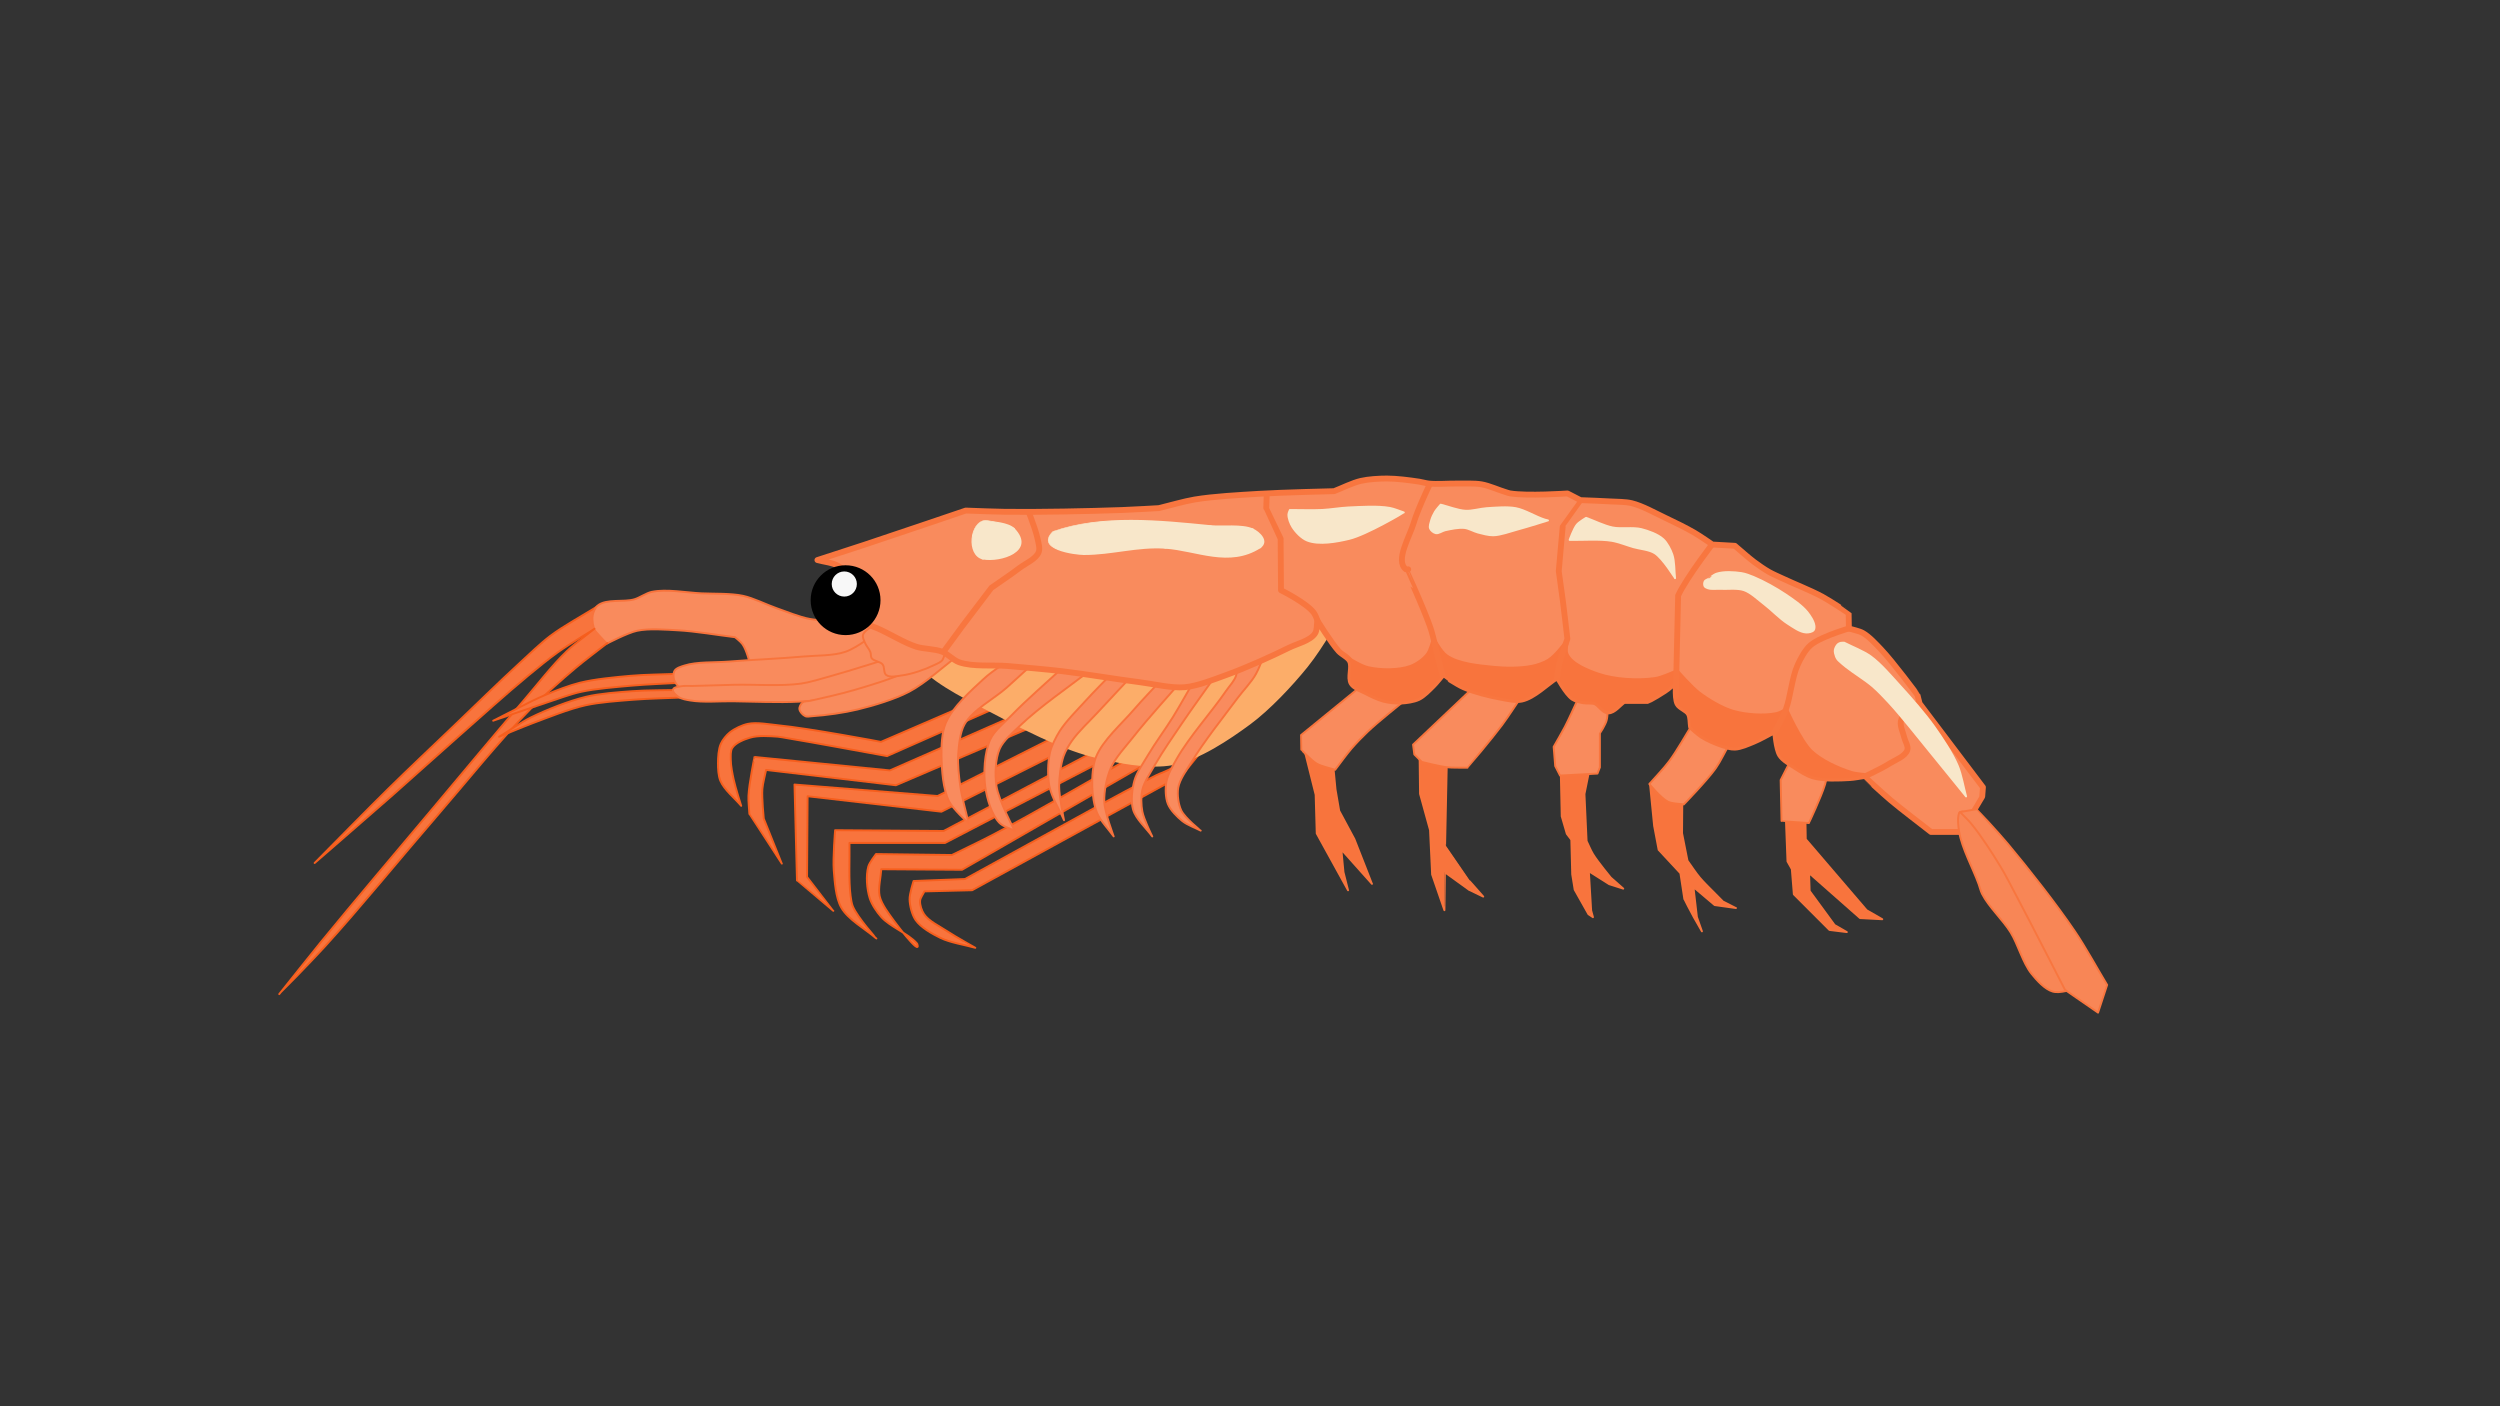 <?xml version="1.0" encoding="utf-8"?>
<!-- Generator: Moho 12.4 build 22203 -->
<!DOCTYPE svg PUBLIC "-//W3C//DTD SVG 1.1//EN" "http://www.w3.org/Graphics/SVG/1.1/DTD/svg11.dtd">
<svg version="1.1" id="Frame_0" xmlns="http://www.w3.org/2000/svg" xmlns:xlink="http://www.w3.org/1999/xlink" width="1280px" height="720px">
<rect width="100%" height="100%" fill="#333333" stroke="none"/>
<g id="Layer_10">
<g id="Layer_10">
<path fill="#f8743d" fill-rule="evenodd" stroke="none" d="M 494.070 450.066 C 494.070 450.066 494.070 450.066 494.070 450.066 C 504.302 444.443 517.923 436.907 528.176 431.323 C 547.257 420.932 572.501 406.691 591.927 396.960 C 594.477 395.683 598.212 394.568 600.518 392.891 C 603.547 390.689 606.444 386.470 608.984 383.718 C 608.984 383.718 608.984 383.718 608.984 383.718 C 611.530 383.130 617.471 381.760 617.471 381.759 C 613.848 386.264 605.395 396.774 605.393 396.775 C 573.102 414.480 497.766 455.785 497.756 455.791 C 490.415 455.971 473.290 456.392 473.287 456.392 C 472.625 457.836 471.212 459.623 471.081 461.206 C 470.904 463.331 471.906 466.249 473.087 468.025 C 475.491 471.643 481.100 474.247 484.719 476.649 C 488.966 479.468 499.359 485.273 499.360 485.274 C 494.017 483.757 486.543 482.649 481.550 480.218 C 477.303 478.150 471.453 474.908 468.774 471.019 C 466.916 468.322 465.815 463.816 465.707 460.543 C 465.612 457.642 467.751 451.089 467.752 451.088 C 475.647 450.782 494.068 450.066 494.070 450.066 C 494.070 450.066 494.070 450.066 494.070 450.066 Z"/>
<path fill="none" stroke="#f65e1d" stroke-width="1" stroke-linecap="round" stroke-linejoin="round" d="M 467.752 451.088 C 467.752 451.088 467.752 451.088 467.752 451.088 C 467.751 451.089 465.612 457.642 465.707 460.543 C 465.815 463.816 466.916 468.322 468.774 471.019 C 471.453 474.908 477.303 478.150 481.550 480.218 C 486.543 482.649 494.017 483.757 499.360 485.274 C 499.360 485.274 499.360 485.274 499.360 485.274 C 499.359 485.273 488.966 479.468 484.719 476.649 C 481.100 474.247 475.491 471.643 473.087 468.025 C 471.906 466.249 470.904 463.331 471.081 461.206 C 471.212 459.623 472.625 457.836 473.287 456.392 C 473.287 456.392 473.287 456.392 473.287 456.392 C 473.290 456.392 490.415 455.971 497.756 455.791 C 497.756 455.791 497.756 455.791 497.756 455.791 C 497.766 455.785 573.102 414.480 605.393 396.775 C 605.393 396.775 605.393 396.775 605.393 396.775 C 605.395 396.774 613.848 386.264 617.471 381.759 C 617.471 381.759 617.471 381.759 617.471 381.759 C 617.471 381.760 611.530 383.130 608.984 383.718 C 606.444 386.470 603.547 390.689 600.518 392.891 C 598.212 394.568 594.477 395.683 591.927 396.960 C 572.501 406.691 547.257 420.932 528.176 431.323 C 517.923 436.907 504.302 444.443 494.070 450.066 C 494.070 450.066 494.070 450.066 494.070 450.066 C 494.068 450.066 475.647 450.782 467.752 451.088 M 608.984 383.718 C 608.984 383.718 608.984 383.718 608.984 383.718 M 494.070 450.066 C 494.070 450.066 494.070 450.066 494.070 450.066 "/>
<path fill="#f8743d" fill-rule="evenodd" stroke="none" d="M 487.376 437.772 C 487.376 437.772 487.376 437.772 487.376 437.772 C 493.500 434.747 501.737 430.851 507.792 427.687 C 530.401 415.873 559.737 398.622 581.999 386.165 C 581.999 386.165 581.999 386.165 581.999 386.165 C 585.426 386.488 589.995 386.919 593.422 387.243 C 593.422 387.243 593.422 387.243 593.422 387.243 C 563.162 404.668 492.565 445.321 492.555 445.326 C 480.156 445.241 451.228 445.040 451.223 445.040 C 450.966 449.159 449.533 454.728 450.365 458.770 C 450.814 460.951 452.309 463.618 453.512 465.491 C 457.417 471.576 471.777 490.285 469.672 483.368 C 469.627 483.220 469.489 483.055 469.386 482.940 C 464.877 477.878 455.737 474.556 451.217 469.503 C 448.964 466.985 446.338 463.130 445.313 459.910 C 443.836 455.264 443.248 448.367 444.576 443.676 C 445.189 441.508 448.511 437.281 448.511 437.280 C 460.170 437.428 487.372 437.772 487.376 437.772 C 487.376 437.772 487.376 437.772 487.376 437.772 Z"/>
<path fill="none" stroke="#f65e1d" stroke-width="1" stroke-linecap="round" stroke-linejoin="round" d="M 451.223 445.040 C 451.223 445.040 451.223 445.040 451.223 445.040 C 451.228 445.040 480.156 445.241 492.555 445.326 C 492.555 445.326 492.555 445.326 492.555 445.326 C 492.565 445.321 563.162 404.668 593.422 387.243 C 589.995 386.919 585.426 386.488 581.999 386.165 C 559.737 398.622 530.401 415.873 507.792 427.687 C 501.737 430.851 493.500 434.747 487.376 437.772 C 487.376 437.772 487.376 437.772 487.376 437.772 C 487.372 437.772 460.170 437.428 448.511 437.280 C 448.511 437.280 448.511 437.280 448.511 437.280 C 448.511 437.281 445.189 441.508 444.576 443.676 C 443.248 448.367 443.836 455.264 445.313 459.910 C 446.338 463.130 448.964 466.985 451.217 469.503 C 455.737 474.556 464.877 477.878 469.386 482.940 C 469.489 483.055 469.627 483.220 469.672 483.368 C 471.777 490.285 457.417 471.576 453.512 465.491 C 452.309 463.618 450.814 460.951 450.365 458.770 C 449.533 454.728 450.966 449.159 451.223 445.040 M 581.999 386.165 C 581.999 386.165 581.999 386.165 581.999 386.165 M 593.422 387.243 C 593.422 387.243 593.422 387.243 593.422 387.243 M 487.376 437.772 C 487.376 437.772 487.376 437.772 487.376 437.772 "/>
<path fill="#f8743d" fill-rule="evenodd" stroke="none" d="M 483.122 425.462 C 483.122 425.462 483.122 425.462 483.122 425.462 C 507.206 412.751 539.318 395.804 563.401 383.094 C 563.401 383.094 563.401 383.094 563.401 383.094 C 566.562 383.580 573.936 384.714 573.937 384.715 C 546.919 398.774 483.886 431.574 483.877 431.579 C 469.192 431.579 434.931 431.579 434.926 431.579 C 435.098 439.724 434.453 450.651 435.500 458.731 C 435.711 460.360 436.012 462.570 436.647 464.085 C 439.012 469.725 448.693 480.528 448.694 480.529 C 443.302 475.768 434.270 470.915 430.720 464.659 C 427.860 459.620 427.381 451.502 426.895 445.729 C 426.376 439.550 427.579 425.074 427.579 425.072 C 444.242 425.189 483.117 425.462 483.122 425.462 C 483.122 425.462 483.122 425.462 483.122 425.462 Z"/>
<path fill="none" stroke="#f65e1d" stroke-width="1" stroke-linecap="round" stroke-linejoin="round" d="M 427.579 425.072 C 427.579 425.072 427.579 425.072 427.579 425.072 C 427.579 425.074 426.376 439.550 426.895 445.729 C 427.381 451.502 427.860 459.620 430.720 464.659 C 434.270 470.915 443.302 475.768 448.694 480.529 C 448.694 480.529 448.694 480.529 448.694 480.529 C 448.693 480.528 439.012 469.725 436.647 464.085 C 436.012 462.570 435.711 460.360 435.500 458.731 C 434.453 450.651 435.098 439.724 434.926 431.579 C 434.926 431.579 434.926 431.579 434.926 431.579 C 434.931 431.579 469.192 431.579 483.877 431.579 C 483.877 431.579 483.877 431.579 483.877 431.579 C 483.886 431.574 546.919 398.774 573.937 384.715 C 573.937 384.715 573.937 384.715 573.937 384.715 C 573.936 384.714 566.562 383.580 563.401 383.094 C 539.318 395.804 507.206 412.751 483.122 425.462 C 483.122 425.462 483.122 425.462 483.122 425.462 C 483.117 425.462 444.242 425.189 427.579 425.072 M 563.401 383.094 C 563.401 383.094 563.401 383.094 563.401 383.094 M 483.122 425.462 C 483.122 425.462 483.122 425.462 483.122 425.462 "/>
<path fill="#f8743d" fill-rule="evenodd" stroke="none" d="M 480.069 407.546 C 480.069 407.546 480.069 407.546 480.069 407.546 C 499.292 397.842 524.923 384.904 544.147 375.200 C 544.147 375.200 544.147 375.200 544.147 375.200 C 547.413 376.289 555.033 378.828 555.034 378.829 C 533.126 389.855 482.014 415.578 482.006 415.582 C 461.451 413.210 413.495 407.677 413.488 407.676 C 413.404 420.076 413.210 449.005 413.210 449.009 C 417.246 454.210 426.663 466.345 426.664 466.347 C 421.082 461.684 408.059 450.805 408.057 450.804 C 407.675 436.070 406.785 401.698 406.784 401.693 C 428.770 403.449 480.062 407.545 480.069 407.546 C 480.069 407.546 480.069 407.546 480.069 407.546 Z"/>
<path fill="none" stroke="#f65e1d" stroke-width="1" stroke-linecap="round" stroke-linejoin="round" d="M 426.664 466.347 C 426.664 466.347 426.664 466.347 426.664 466.347 C 426.663 466.345 417.246 454.210 413.210 449.009 C 413.210 449.009 413.210 449.009 413.210 449.009 C 413.210 449.005 413.404 420.076 413.488 407.676 C 413.488 407.676 413.488 407.676 413.488 407.676 C 413.495 407.677 461.451 413.210 482.006 415.582 C 482.006 415.582 482.006 415.582 482.006 415.582 C 482.014 415.578 533.126 389.855 555.034 378.829 C 555.034 378.829 555.034 378.829 555.034 378.829 C 555.033 378.828 547.413 376.289 544.147 375.200 C 524.923 384.904 499.292 397.842 480.069 407.546 C 480.069 407.546 480.069 407.546 480.069 407.546 C 480.062 407.545 428.770 403.449 406.784 401.693 C 406.784 401.693 406.784 401.693 406.784 401.693 C 406.785 401.698 407.675 436.070 408.057 450.804 C 408.057 450.804 408.057 450.804 408.057 450.804 C 408.059 450.805 421.082 461.684 426.664 466.347 M 544.147 375.200 C 544.147 375.200 544.147 375.200 544.147 375.200 M 480.069 407.546 C 480.069 407.546 480.069 407.546 480.069 407.546 "/>
<path fill="#f8743d" fill-rule="evenodd" stroke="none" d="M 455.611 394.451 C 455.611 394.451 455.611 394.451 455.611 394.451 C 475.550 385.692 502.135 374.013 522.075 365.254 C 522.075 365.254 522.075 365.254 522.075 365.254 C 524.353 367.177 529.670 371.662 529.671 371.663 C 508.378 380.778 458.704 402.043 458.697 402.046 C 438.758 399.697 392.240 394.214 392.233 394.213 C 391.663 397.133 390.565 400.980 390.334 403.945 C 389.978 408.494 391.046 419.136 391.046 419.137 C 393.823 426.045 400.302 442.160 400.303 442.162 C 395.319 434.543 383.689 416.766 383.688 416.764 C 383.545 413.986 383.092 410.284 383.213 407.506 C 383.476 401.459 386.298 387.569 386.299 387.567 C 407.092 389.632 455.604 394.450 455.611 394.451 C 455.611 394.451 455.611 394.451 455.611 394.451 Z"/>
<path fill="none" stroke="#f65e1d" stroke-width="1" stroke-linecap="round" stroke-linejoin="round" d="M 383.688 416.764 C 383.688 416.764 383.688 416.764 383.688 416.764 C 383.689 416.766 395.319 434.543 400.303 442.162 C 400.303 442.162 400.303 442.162 400.303 442.162 C 400.302 442.160 393.823 426.045 391.046 419.137 C 391.046 419.137 391.046 419.137 391.046 419.137 C 391.046 419.136 389.978 408.494 390.334 403.945 C 390.565 400.980 391.663 397.133 392.233 394.213 C 392.233 394.213 392.233 394.213 392.233 394.213 C 392.240 394.214 438.758 399.697 458.697 402.046 C 458.697 402.046 458.697 402.046 458.697 402.046 C 458.704 402.043 508.378 380.778 529.671 371.663 C 529.671 371.663 529.671 371.663 529.671 371.663 C 529.670 371.662 524.353 367.177 522.075 365.254 C 502.135 374.013 475.550 385.692 455.611 394.451 C 455.611 394.451 455.611 394.451 455.611 394.451 C 455.604 394.450 407.092 389.632 386.299 387.567 C 386.299 387.567 386.299 387.567 386.299 387.567 C 386.298 387.569 383.476 401.459 383.213 407.506 C 383.092 410.284 383.545 413.986 383.688 416.764 M 522.075 365.254 C 522.075 365.254 522.075 365.254 522.075 365.254 M 455.611 394.451 C 455.611 394.451 455.611 394.451 455.611 394.451 "/>
<path fill="#f8743d" fill-rule="evenodd" stroke="none" d="M 451.061 379.842 C 451.061 379.842 451.061 379.842 451.061 379.842 C 467.218 372.855 488.761 363.539 504.918 356.552 C 504.918 356.552 504.918 356.552 504.918 356.552 C 507.102 358.008 512.196 361.404 512.196 361.404 C 494.802 369.119 454.221 387.117 454.215 387.120 C 438.786 384.354 418.246 380.480 402.784 377.901 C 401.403 377.671 399.571 377.272 398.175 377.173 C 393.962 376.874 388.156 376.464 384.104 377.658 C 381.039 378.561 376.571 380.280 374.885 382.996 C 373.919 384.552 374.146 387.228 374.157 389.060 C 374.177 392.076 374.986 396.057 375.613 399.007 C 376.495 403.153 379.494 412.591 379.494 412.593 C 376.292 408.735 370.757 404.359 368.820 399.735 C 367.771 397.228 367.596 393.476 367.607 390.759 C 367.619 387.743 367.846 383.571 369.063 380.812 C 369.962 378.774 371.939 376.389 373.672 374.990 C 376.053 373.068 379.897 371.255 382.891 370.623 C 387.453 369.660 393.776 370.898 398.417 371.351 C 414.339 372.903 451.056 379.841 451.061 379.842 C 451.061 379.842 451.061 379.842 451.061 379.842 Z"/>
<path fill="none" stroke="#f65e1d" stroke-width="1" stroke-linecap="round" stroke-linejoin="round" d="M 454.215 387.120 C 454.215 387.120 454.215 387.120 454.215 387.120 C 454.221 387.117 494.802 369.119 512.196 361.404 C 512.196 361.404 512.196 361.404 512.196 361.404 C 512.196 361.404 507.102 358.008 504.918 356.552 C 488.761 363.539 467.218 372.855 451.061 379.842 C 451.061 379.842 451.061 379.842 451.061 379.842 C 451.056 379.841 414.339 372.903 398.417 371.351 C 393.776 370.898 387.453 369.660 382.891 370.623 C 379.897 371.255 376.053 373.068 373.672 374.990 C 371.939 376.389 369.962 378.774 369.063 380.812 C 367.846 383.571 367.619 387.743 367.607 390.759 C 367.596 393.476 367.771 397.228 368.820 399.735 C 370.757 404.359 376.292 408.735 379.494 412.593 C 379.494 412.593 379.494 412.593 379.494 412.593 C 379.494 412.591 376.495 403.153 375.613 399.007 C 374.986 396.057 374.177 392.076 374.157 389.060 C 374.146 387.228 373.919 384.552 374.885 382.996 C 376.571 380.280 381.039 378.561 384.104 377.658 C 388.156 376.464 393.962 376.874 398.175 377.173 C 399.571 377.272 401.403 377.671 402.784 377.901 C 418.246 380.480 438.786 384.354 454.215 387.120 M 504.918 356.552 C 504.918 356.552 504.918 356.552 504.918 356.552 M 451.061 379.842 C 451.061 379.842 451.061 379.842 451.061 379.842 "/>
</g>
<g id="Layer_8">
<path fill="#f8743d" fill-rule="evenodd" stroke="none" d="M 199.142 403.503 C 187.587 414.864 172.512 430.346 161.099 441.850 C 161.103 441.846 189.069 417.634 200.967 407.156 C 211.062 398.266 224.356 386.227 234.445 377.330 C 245.170 367.872 259.333 355.094 270.356 345.984 C 274.791 342.318 280.725 337.439 285.415 334.105 C 292.555 329.028 302.694 323.180 310.099 318.498 C 310.099 318.498 307.081 312.902 305.788 310.504 C 298.578 315.024 288.556 320.456 281.755 325.572 C 276.725 329.356 270.688 335.230 266.048 339.483 C 255.624 349.039 242.159 362.243 231.943 372.019 C 222.088 381.449 208.868 393.940 199.142 403.503 M 305.788 310.504 C 305.788 310.504 305.788 310.504 305.788 310.504 Z"/>
<path fill="none" stroke="#f65e1d" stroke-width="1" stroke-linecap="round" stroke-linejoin="round" d="M 161.099 441.850 C 161.099 441.850 161.099 441.850 161.099 441.850 C 172.512 430.346 187.587 414.864 199.142 403.503 C 208.868 393.940 222.088 381.449 231.943 372.019 C 242.159 362.243 255.624 349.039 266.048 339.483 C 270.688 335.230 276.725 329.356 281.755 325.572 C 288.556 320.456 298.578 315.024 305.788 310.504 C 305.788 310.504 305.788 310.504 305.788 310.504 C 307.081 312.902 310.099 318.498 310.099 318.498 C 310.099 318.498 310.099 318.498 310.099 318.498 C 302.694 323.180 292.555 329.028 285.415 334.105 C 280.725 337.439 274.791 342.318 270.356 345.984 C 259.333 355.094 245.170 367.872 234.445 377.330 C 224.356 386.227 211.062 398.266 200.967 407.156 C 189.069 417.634 161.103 441.846 161.099 441.850 "/>
<path fill="#f98b5d" fill-rule="evenodd" stroke="none" d="M 310.754 329.522 C 310.754 329.522 310.754 329.522 310.754 329.522 C 308.938 327.630 305.859 325.568 304.700 323.216 C 303.617 321.018 303.034 317.562 303.439 315.145 C 303.719 313.476 304.662 311.183 305.962 310.100 C 310.387 306.414 319.369 308.502 324.878 306.822 C 327.634 305.981 330.886 303.632 333.706 303.038 C 341.187 301.463 351.542 303.452 359.180 303.795 C 365.541 304.080 374.137 303.741 380.367 305.056 C 385.731 306.189 392.336 309.572 397.518 311.362 C 402.629 313.127 409.345 315.960 414.669 316.910 C 425.099 318.772 439.386 317.440 449.979 317.667 C 449.979 317.667 449.979 317.667 449.979 317.667 C 454.746 319.710 465.868 324.476 465.870 324.477 C 463.827 328.412 462.445 334.730 459.059 337.593 C 450.159 345.117 432.862 345.742 421.227 346.421 C 410.282 347.059 384.910 342.385 384.906 342.385 C 383.469 338.601 382.440 333.086 380.115 329.774 C 379.222 328.503 376.331 326.243 376.331 326.243 C 367.554 325.183 355.902 323.169 347.073 322.712 C 340.801 322.387 332.279 321.643 326.139 322.964 C 321.234 324.019 310.755 329.521 310.754 329.522 C 310.754 329.522 310.754 329.522 310.754 329.522 Z"/>
<path fill="none" stroke="#f8733c" stroke-width="1" stroke-linecap="round" stroke-linejoin="round" d="M 384.906 342.385 C 384.906 342.385 384.906 342.385 384.906 342.385 C 384.910 342.385 410.282 347.059 421.227 346.421 C 432.862 345.742 450.159 345.117 459.059 337.593 C 462.445 334.730 463.827 328.412 465.870 324.477 C 465.870 324.477 465.870 324.477 465.870 324.477 C 465.868 324.476 454.746 319.710 449.979 317.667 C 439.386 317.440 425.099 318.772 414.669 316.910 C 409.345 315.960 402.629 313.127 397.518 311.362 C 392.336 309.572 385.731 306.189 380.367 305.056 C 374.137 303.741 365.541 304.080 359.180 303.795 C 351.542 303.452 341.187 301.463 333.706 303.038 C 330.886 303.632 327.634 305.981 324.878 306.822 C 319.369 308.502 310.387 306.414 305.962 310.100 C 304.662 311.183 303.719 313.476 303.439 315.145 C 303.034 317.562 303.617 321.018 304.700 323.216 C 305.859 325.568 308.938 327.630 310.754 329.522 C 310.754 329.522 310.754 329.522 310.754 329.522 C 310.755 329.521 321.234 324.019 326.139 322.964 C 332.279 321.643 340.801 322.387 347.073 322.712 C 355.902 323.169 367.554 325.183 376.331 326.243 C 376.331 326.243 376.331 326.243 376.331 326.243 C 376.331 326.243 379.222 328.503 380.115 329.774 C 382.440 333.086 383.469 338.601 384.906 342.385 M 449.979 317.667 C 449.979 317.667 449.979 317.667 449.979 317.667 M 310.754 329.522 C 310.754 329.522 310.754 329.522 310.754 329.522 "/>
<path fill="#f8743d" fill-rule="evenodd" stroke="none" d="M 164.324 482.297 C 157.839 490.239 149.378 500.979 142.973 508.985 C 142.975 508.983 159.505 492.111 166.325 484.632 C 183.924 465.333 205.935 438.316 223.039 418.577 C 237.577 401.799 256.126 378.641 271.746 362.865 C 278.282 356.263 287.553 348.019 294.659 342.035 C 299.412 338.032 306.069 333.088 310.959 329.253 C 310.958 329.253 306.346 324.116 304.369 321.914 C 300.154 325.329 294.247 329.555 290.318 333.296 C 282.896 340.364 274.496 351.229 267.812 358.999 C 253.510 375.627 234.807 398.111 220.704 414.907 C 203.754 435.094 180.995 461.879 164.324 482.297 M 304.369 321.914 C 304.369 321.914 304.369 321.914 304.369 321.914 Z"/>
<path fill="none" stroke="#f65e1d" stroke-width="1" stroke-linecap="round" stroke-linejoin="round" d="M 142.973 508.985 C 142.973 508.985 142.973 508.985 142.973 508.985 C 149.378 500.979 157.839 490.239 164.324 482.297 C 180.995 461.879 203.754 435.094 220.704 414.907 C 234.807 398.111 253.510 375.627 267.812 358.999 C 274.496 351.229 282.896 340.364 290.318 333.296 C 294.247 329.555 300.154 325.329 304.369 321.914 C 304.369 321.914 304.369 321.914 304.369 321.914 M 310.959 329.253 C 310.959 329.253 310.959 329.253 310.959 329.253 C 306.069 333.088 299.412 338.032 294.659 342.035 C 287.553 348.019 278.282 356.263 271.746 362.865 C 256.126 378.641 237.577 401.799 223.039 418.577 C 205.935 438.316 183.924 465.333 166.325 484.632 C 159.505 492.111 142.975 508.983 142.973 508.985 "/>
</g>
<g id="Layer_7">
<path fill="#fcad69" fill-rule="evenodd" stroke="#fcad69" stroke-width="1" stroke-linecap="round" stroke-linejoin="round" d="M 455.613 314.182 C 455.613 314.182 455.613 314.182 455.613 314.182 C 460.447 322.436 465.120 334.776 471.727 341.693 C 480.764 351.156 497.121 358.728 508.670 364.881 C 523.112 372.576 542.746 382.764 558.582 386.889 C 570.854 390.087 588.182 393.619 600.634 391.213 C 613.736 388.681 629.213 378.326 639.935 370.383 C 649.850 363.038 661.264 350.898 669.018 341.300 C 677.650 330.615 686.350 314.339 693.778 302.785 C 693.778 302.785 693.778 302.785 693.778 302.785 C 659.232 296.890 613.619 285.037 578.625 283.134 C 555.638 281.885 523.990 280.288 501.988 287.064 C 486.586 291.808 455.618 314.180 455.613 314.182 C 455.613 314.182 455.613 314.182 455.613 314.182 Z"/>
</g>
<g id="Layer_9">
<path fill="#f8743d" fill-rule="evenodd" stroke="none" d="M 252.515 369.013 C 252.515 369.013 252.515 369.013 252.515 369.013 C 260.573 365.034 271.083 359.217 279.375 355.751 C 284.548 353.589 291.556 350.876 297.001 349.540 C 304.603 347.675 315.056 346.704 322.853 346.015 C 330.083 345.375 339.775 345.310 347.027 345.008 C 347.027 345.008 347.027 345.008 347.027 345.008 C 347.631 344.957 349.041 344.840 349.041 344.840 C 349.041 346.250 349.041 349.540 349.041 349.540 C 341.336 349.993 331.044 350.355 323.357 351.051 C 315.525 351.760 305.018 352.552 297.337 354.240 C 291.923 355.431 284.980 358.061 279.711 359.780 C 271.520 362.453 252.518 369.012 252.515 369.013 C 252.515 369.013 252.515 369.013 252.515 369.013 Z"/>
<path fill="none" stroke="#f65e1d" stroke-width="1" stroke-linecap="round" stroke-linejoin="round" d="M 349.041 349.540 C 349.041 349.540 349.041 349.540 349.041 349.540 C 349.041 349.540 349.041 346.250 349.041 344.840 C 349.041 344.840 349.041 344.840 349.041 344.840 C 349.041 344.840 347.631 344.957 347.027 345.008 C 339.775 345.310 330.083 345.375 322.853 346.015 C 315.056 346.704 304.603 347.675 297.001 349.540 C 291.556 350.876 284.548 353.589 279.375 355.751 C 271.083 359.217 260.573 365.034 252.515 369.013 C 252.515 369.013 252.515 369.013 252.515 369.013 C 252.518 369.012 271.520 362.453 279.711 359.780 C 284.980 358.061 291.923 355.431 297.337 354.240 C 305.018 352.552 315.525 351.760 323.357 351.051 C 331.044 350.355 341.336 349.993 349.041 349.540 M 347.027 345.008 C 347.027 345.008 347.027 345.008 347.027 345.008 M 252.515 369.013 C 252.515 369.013 252.515 369.013 252.515 369.013 "/>
<path fill="#f8743d" fill-rule="evenodd" stroke="none" d="M 255.537 377.239 C 255.537 377.239 255.537 377.239 255.537 377.239 C 260.422 374.267 266.689 369.856 271.821 367.334 C 279.930 363.348 291.239 358.880 300.023 356.759 C 306.927 355.091 316.442 354.428 323.525 353.904 C 331.312 353.329 341.739 353.435 349.545 353.233 C 349.545 353.233 349.545 353.233 349.545 353.233 C 349.746 354.391 350.217 357.094 350.217 357.094 C 342.360 357.447 331.867 357.633 324.029 358.269 C 316.700 358.864 306.862 359.516 299.687 361.123 C 291.279 363.006 280.562 367.339 272.492 370.356 C 267.350 372.279 255.539 377.238 255.537 377.239 C 255.537 377.239 255.537 377.239 255.537 377.239 Z"/>
<path fill="none" stroke="#f65e1d" stroke-width="1" stroke-linecap="round" stroke-linejoin="round" d="M 350.217 357.094 C 350.217 357.094 350.217 357.094 350.217 357.094 C 350.217 357.094 349.746 354.391 349.545 353.233 C 341.739 353.435 331.312 353.329 323.525 353.904 C 316.442 354.428 306.927 355.091 300.023 356.759 C 291.239 358.880 279.930 363.348 271.821 367.334 C 266.689 369.856 260.422 374.267 255.537 377.239 C 255.537 377.239 255.537 377.239 255.537 377.239 C 255.539 377.238 267.350 372.279 272.492 370.356 C 280.562 367.339 291.279 363.006 299.687 361.123 C 306.862 359.516 316.700 358.864 324.029 358.269 C 331.867 357.633 342.360 357.447 350.217 357.094 M 349.545 353.233 C 349.545 353.233 349.545 353.233 349.545 353.233 M 255.537 377.239 C 255.537 377.239 255.537 377.239 255.537 377.239 "/>
<path fill="#f98b5d" fill-rule="evenodd" stroke="#f8743c" stroke-width="1" stroke-linecap="round" stroke-linejoin="round" d="M 466.960 325.495 C 466.960 325.495 466.960 325.495 466.960 325.495 C 461.536 330.919 455.408 339.548 448.880 343.576 C 442.927 347.248 433.629 349.585 426.781 351.009 C 414.182 353.628 396.859 353.839 383.992 354.022 C 373.377 354.173 357.619 358.269 348.634 352.616 C 347.063 351.627 345.479 349.392 345.019 347.594 C 344.704 346.362 344.727 344.440 345.421 343.375 C 346.348 341.952 348.825 341.278 350.443 340.763 C 356.843 338.726 366.046 339.287 372.742 338.754 C 384.303 337.835 399.763 337.195 411.313 336.143 C 417.775 335.554 426.679 335.863 432.808 333.732 C 439.742 331.323 447.292 324.592 453.500 320.674 C 453.500 320.674 453.500 320.674 453.500 320.674 C 457.538 322.121 466.958 325.495 466.960 325.495 C 466.960 325.495 466.960 325.495 466.960 325.495 Z"/>
<path fill="#f98b5d" fill-rule="evenodd" stroke="#f8743c" stroke-width="1" stroke-linecap="round" stroke-linejoin="round" d="M 424.572 346.388 C 420.260 347.580 414.536 349.379 410.107 350.004 C 399.961 351.437 386.200 350.369 375.956 350.607 C 369.566 350.755 361.049 351.015 354.661 351.210 C 352.793 351.267 350.257 350.998 348.434 351.411 C 347.222 351.685 344.967 351.825 344.617 353.018 C 344.216 354.382 346.274 356.005 347.429 356.835 C 348.962 357.936 351.596 358.323 353.456 358.642 C 359.872 359.744 368.643 358.963 375.152 359.044 C 385.277 359.171 398.792 359.790 408.902 359.245 C 414.531 358.942 422.040 358.253 427.585 357.236 C 437.349 355.447 451.756 354.775 459.527 348.598 C 460.783 347.600 462.375 345.775 462.540 344.178 C 462.822 341.444 459.727 338.413 458.522 335.942 C 458.522 335.942 458.522 335.942 458.522 335.942 C 458.522 336.063 434.843 343.551 424.572 346.388 Z"/>
<path fill="#f98b5d" fill-rule="evenodd" stroke="#f8743c" stroke-width="1" stroke-linecap="round" stroke-linejoin="round" d="M 464.549 343.776 C 456.867 347.549 445.835 350.786 437.629 353.218 C 430.846 355.229 421.629 357.287 414.728 358.843 C 413.586 359.101 411.828 358.919 410.911 359.647 C 410.024 360.351 409.176 361.937 409.304 363.062 C 409.464 364.465 411.031 366.095 412.317 366.678 C 413.305 367.126 414.850 366.746 415.933 366.678 C 422.925 366.240 432.226 364.910 439.036 363.263 C 447.150 361.301 457.952 358.086 465.352 354.223 C 473.986 349.716 483.634 340.723 491.469 334.937 C 491.469 334.937 491.469 334.937 491.469 334.937 C 489.480 333.672 486.828 331.984 484.839 330.719 C 484.839 330.719 484.839 330.719 484.839 330.719 C 484.839 330.659 471.046 340.585 464.549 343.776 Z"/>
<path fill="#f98b5d" fill-rule="evenodd" stroke="#f8743c" stroke-width="1" stroke-linecap="round" stroke-linejoin="round" d="M 441.848 325.094 C 441.502 326.287 442.389 327.959 442.853 329.112 C 443.478 330.665 445.086 332.362 445.665 333.933 C 445.984 334.798 445.753 336.182 446.268 336.947 C 447.352 338.559 450.668 338.652 451.893 340.161 C 452.974 341.492 452.348 344.530 453.701 345.585 C 455.650 347.104 459.487 346.109 461.937 345.786 C 467.020 345.114 473.598 342.803 478.210 340.562 C 479.623 339.875 481.829 339.102 482.629 337.750 C 484.103 335.260 484.029 330.639 482.629 328.107 C 479.526 322.493 469.822 319.786 463.545 318.465 C 459.591 317.632 454.123 318.746 450.085 318.866 C 450.085 318.866 450.085 318.866 450.085 318.866 C 450.024 318.866 442.712 322.119 441.848 325.094 Z"/>
</g>
<g id="Layer_6">
<path fill="#f98b5e" fill-rule="evenodd" stroke="none" d="M 614.754 425.277 C 614.754 425.277 614.754 425.277 614.754 425.277 C 611.943 423.812 607.861 422.372 605.382 420.395 C 602.684 418.244 599.256 414.807 597.961 411.609 C 596.684 408.452 596.591 403.637 597.181 400.283 C 597.848 396.487 600.557 391.923 602.453 388.567 C 608.828 377.285 620.531 364.318 627.837 353.615 C 629.413 351.307 632.140 348.490 632.914 345.804 C 633.515 343.722 632.914 340.747 632.914 338.580 C 632.914 338.580 632.914 338.580 632.914 338.580 C 637.132 336.236 646.972 330.770 646.973 330.769 C 646.973 331.882 647.150 333.380 646.973 334.479 C 646.438 337.810 644.680 342.060 643.068 345.023 C 640.851 349.099 636.462 353.600 633.695 357.325 C 626.464 367.061 616.334 379.745 610.068 390.129 C 607.754 393.965 603.959 398.986 603.234 403.408 C 602.670 406.849 603.299 411.778 604.796 414.928 C 606.645 418.820 614.753 425.276 614.754 425.277 C 614.754 425.277 614.754 425.277 614.754 425.277 Z"/>
<path fill="none" stroke="#f8723c" stroke-width="1" stroke-linecap="round" stroke-linejoin="round" d="M 646.973 330.769 C 646.973 330.769 646.973 330.769 646.973 330.769 C 646.972 330.770 637.132 336.236 632.914 338.580 C 632.914 340.747 633.515 343.722 632.914 345.804 C 632.140 348.490 629.413 351.307 627.837 353.615 C 620.531 364.318 608.828 377.285 602.453 388.567 C 600.557 391.923 597.848 396.487 597.181 400.283 C 596.591 403.637 596.684 408.452 597.961 411.609 C 599.256 414.807 602.684 418.244 605.382 420.395 C 607.861 422.372 611.943 423.812 614.754 425.277 C 614.754 425.277 614.754 425.277 614.754 425.277 C 614.753 425.276 606.645 418.820 604.796 414.928 C 603.299 411.778 602.670 406.849 603.234 403.408 C 603.959 398.986 607.754 393.965 610.068 390.129 C 616.334 379.745 626.464 367.061 633.695 357.325 C 636.462 353.600 640.851 349.099 643.068 345.023 C 644.680 342.060 646.438 337.810 646.973 334.479 C 647.150 333.380 646.973 331.882 646.973 330.769 M 632.914 338.580 C 632.914 338.580 632.914 338.580 632.914 338.580 M 614.754 425.277 C 614.754 425.277 614.754 425.277 614.754 425.277 "/>
<path fill="#f98b5e" fill-rule="evenodd" stroke="none" d="M 589.953 428.256 C 589.953 428.256 589.953 428.256 589.953 428.256 C 587.008 424.133 581.552 419.378 580.136 414.513 C 578.900 410.267 579.629 404.054 580.790 399.787 C 581.973 395.444 585.542 390.413 587.826 386.534 C 591.369 380.515 596.918 373.005 600.588 367.063 C 604.078 361.411 608.376 353.662 611.714 347.919 C 611.714 347.919 611.714 347.919 611.714 347.919 C 614.905 347.330 622.348 345.956 622.349 345.956 C 617.195 353.270 610.186 362.927 605.170 370.335 C 600.933 376.592 595.180 384.885 591.425 391.442 C 589.266 395.214 585.863 400.134 584.881 404.368 C 584.126 407.620 584.266 412.214 584.881 415.494 C 585.639 419.544 589.953 428.255 589.953 428.256 C 589.953 428.256 589.953 428.256 589.953 428.256 Z"/>
<path fill="none" stroke="#f8723c" stroke-width="1" stroke-linecap="round" stroke-linejoin="round" d="M 622.349 345.956 C 622.349 345.956 622.349 345.956 622.349 345.956 C 622.348 345.956 614.905 347.330 611.714 347.919 C 608.376 353.662 604.078 361.411 600.588 367.063 C 596.918 373.005 591.369 380.515 587.826 386.534 C 585.542 390.413 581.973 395.444 580.790 399.787 C 579.629 404.054 578.900 410.267 580.136 414.513 C 581.552 419.378 587.008 424.133 589.953 428.256 C 589.953 428.256 589.953 428.256 589.953 428.256 C 589.953 428.255 585.639 419.544 584.881 415.494 C 584.266 412.214 584.126 407.620 584.881 404.368 C 585.863 400.134 589.266 395.214 591.425 391.442 C 595.180 384.885 600.933 376.592 605.170 370.335 C 610.186 362.927 617.195 353.270 622.349 345.956 M 611.714 347.919 C 611.714 347.919 611.714 347.919 611.714 347.919 M 589.953 428.256 C 589.953 428.256 589.953 428.256 589.953 428.256 "/>
<path fill="#f98b5e" fill-rule="evenodd" stroke="none" d="M 570.208 428.226 C 570.208 428.226 570.208 428.226 570.208 428.226 C 567.665 424.643 563.435 420.332 561.732 416.282 C 560.115 412.437 559.344 406.774 559.227 402.604 C 559.099 398.062 559.461 391.796 561.154 387.579 C 564.570 379.069 574.246 370.644 580.225 363.691 C 584.839 358.326 591.418 351.555 596.215 346.353 C 596.215 346.353 596.215 346.353 596.215 346.353 C 599.566 346.180 607.386 345.775 607.387 345.775 C 599.239 355.253 587.938 367.532 580.225 377.368 C 576.573 382.026 570.997 387.917 568.667 393.358 C 566.605 398.172 565.197 405.270 565.392 410.503 C 565.596 416.009 570.207 428.224 570.208 428.226 C 570.208 428.226 570.208 428.226 570.208 428.226 Z"/>
<path fill="none" stroke="#f8723c" stroke-width="1" stroke-linecap="round" stroke-linejoin="round" d="M 607.387 345.775 C 607.387 345.775 607.387 345.775 607.387 345.775 C 607.386 345.775 599.566 346.180 596.215 346.353 C 591.418 351.555 584.839 358.326 580.225 363.691 C 574.246 370.644 564.570 379.069 561.154 387.579 C 559.461 391.796 559.099 398.062 559.227 402.604 C 559.344 406.774 560.115 412.437 561.732 416.282 C 563.435 420.332 567.665 424.643 570.208 428.226 C 570.208 428.226 570.208 428.226 570.208 428.226 C 570.207 428.224 565.596 416.009 565.392 410.503 C 565.197 405.270 566.605 398.172 568.667 393.358 C 570.997 387.917 576.573 382.026 580.225 377.368 C 587.938 367.532 599.239 355.253 607.387 345.775 M 596.215 346.353 C 596.215 346.353 596.215 346.353 596.215 346.353 M 570.208 428.226 C 570.208 428.226 570.208 428.226 570.208 428.226 "/>
<path fill="#f98b5e" fill-rule="evenodd" stroke="none" d="M 544.779 419.942 C 544.779 419.942 544.779 419.942 544.779 419.942 C 542.525 414.683 538.343 408.032 537.266 402.412 C 536.287 397.302 536.453 390.137 537.651 385.074 C 538.456 381.677 540.618 377.440 542.467 374.479 C 545.725 369.264 551.634 363.435 555.760 358.875 C 559.901 354.299 565.738 348.492 570.015 344.042 C 570.015 344.042 570.015 344.042 570.015 344.042 C 573.425 344.042 581.380 344.042 581.381 344.042 C 575.602 350.225 567.850 358.427 562.117 364.654 C 558.099 369.018 552.228 374.435 548.825 379.295 C 547.311 381.456 545.454 384.509 544.586 387.001 C 543.030 391.470 542.291 397.872 542.275 402.604 C 542.257 407.860 544.779 419.940 544.779 419.942 C 544.779 419.942 544.779 419.942 544.779 419.942 Z"/>
<path fill="none" stroke="#f8723c" stroke-width="1" stroke-linecap="round" stroke-linejoin="round" d="M 581.381 344.042 C 581.381 344.042 581.381 344.042 581.381 344.042 C 581.380 344.042 573.425 344.042 570.015 344.042 C 565.738 348.492 559.901 354.299 555.760 358.875 C 551.634 363.435 545.725 369.264 542.467 374.479 C 540.618 377.440 538.456 381.677 537.651 385.074 C 536.453 390.137 536.287 397.302 537.266 402.412 C 538.343 408.032 542.525 414.683 544.779 419.942 C 544.779 419.942 544.779 419.942 544.779 419.942 C 544.779 419.940 542.257 407.860 542.275 402.604 C 542.291 397.872 543.030 391.470 544.586 387.001 C 545.454 384.509 547.311 381.456 548.825 379.295 C 552.228 374.435 558.099 369.018 562.117 364.654 C 567.850 358.427 575.602 350.225 581.381 344.042 M 570.015 344.042 C 570.015 344.042 570.015 344.042 570.015 344.042 M 544.779 419.942 C 544.779 419.942 544.779 419.942 544.779 419.942 "/>
<path fill="#f98b5e" fill-rule="evenodd" stroke="none" d="M 519.574 425.398 C 519.574 425.398 519.574 425.398 519.574 425.398 C 517.191 424.143 513.483 423.172 511.631 421.217 C 507.642 417.007 505.354 408.980 504.524 403.241 C 503.460 395.879 503.967 385.352 507.032 378.575 C 509.029 374.163 514.332 369.939 517.693 366.451 C 525.545 358.305 537.007 348.454 545.285 340.741 C 545.285 340.741 545.285 340.741 545.285 340.741 C 549.612 341.117 559.707 341.995 559.708 341.995 C 548.358 350.962 532.253 361.811 521.874 371.886 C 518.589 375.075 513.665 379.184 511.840 383.383 C 509.557 388.637 509.346 396.735 510.168 402.404 C 511.237 409.780 519.573 425.395 519.574 425.398 C 519.574 425.398 519.574 425.398 519.574 425.398 Z"/>
<path fill="none" stroke="#f8723c" stroke-width="1" stroke-linecap="round" stroke-linejoin="round" d="M 559.708 341.995 C 559.708 341.995 559.708 341.995 559.708 341.995 C 559.707 341.995 549.612 341.117 545.285 340.741 C 537.007 348.454 525.545 358.305 517.693 366.451 C 514.332 369.939 509.029 374.163 507.032 378.575 C 503.967 385.352 503.460 395.879 504.524 403.241 C 505.354 408.980 507.642 417.007 511.631 421.217 C 513.483 423.172 517.191 424.143 519.574 425.398 C 519.574 425.398 519.574 425.398 519.574 425.398 C 519.573 425.395 511.237 409.780 510.168 402.404 C 509.346 396.735 509.557 388.637 511.840 383.383 C 513.665 379.184 518.589 375.075 521.874 371.886 C 532.253 361.811 548.358 350.962 559.708 341.995 M 545.285 340.741 C 545.285 340.741 545.285 340.741 545.285 340.741 M 519.574 425.398 C 519.574 425.398 519.574 425.398 519.574 425.398 "/>
<path fill="#f98b5e" fill-rule="evenodd" stroke="#f8723c" stroke-width="1" stroke-linecap="round" stroke-linejoin="round" d="M 495.933 421.540 C 495.933 421.540 495.933 421.540 495.933 421.540 C 494.651 415.836 492.488 408.314 491.660 402.527 C 490.970 397.694 490.249 391.160 490.592 386.290 C 490.923 381.588 491.495 375.022 493.796 370.909 C 497.989 363.416 508.963 357.820 515.374 352.109 C 519.642 348.307 525.243 343.136 529.473 339.291 C 529.473 339.291 529.473 339.291 529.473 339.291 C 526.846 338.009 523.342 336.300 520.714 335.018 C 520.714 335.018 520.714 335.018 520.714 335.018 C 515.587 338.800 508.308 343.305 503.624 347.623 C 497.040 353.690 487.676 362.024 484.183 370.268 C 482.168 375.026 481.960 382.192 482.047 387.359 C 482.164 394.312 482.817 403.980 485.892 410.217 C 487.900 414.289 495.932 421.539 495.933 421.540 C 495.933 421.540 495.933 421.540 495.933 421.540 Z"/>
</g>
<g id="Layer_4">
<path fill="#f8743d" fill-rule="evenodd" stroke="none" d="M 915.201 441.027 C 915.201 441.027 915.201 441.027 915.201 441.027 C 914.911 433.311 914.526 423.025 914.237 415.310 C 914.237 415.310 914.237 415.310 914.237 415.310 C 917.261 415.442 924.317 415.752 924.318 415.752 C 924.384 419.929 924.537 429.673 924.537 429.675 C 933.897 440.590 955.734 466.055 955.737 466.059 C 958.129 467.434 963.711 470.643 963.711 470.644 C 960.302 470.464 952.349 470.046 952.348 470.046 C 944.513 463.138 926.234 447.022 926.231 447.019 C 926.321 449.771 926.530 456.189 926.530 456.190 C 930.418 461.453 939.487 473.732 939.489 473.734 C 941.313 474.780 945.569 477.222 945.569 477.223 C 942.908 476.894 936.699 476.126 936.698 476.126 C 931.225 470.654 918.458 457.886 918.456 457.884 C 918.146 454.018 917.423 444.996 917.423 444.995 C 916.756 443.805 915.201 441.027 915.201 441.027 C 915.201 441.027 915.201 441.027 915.201 441.027 Z"/>
<path fill="none" stroke="#f8753d" stroke-width="1" stroke-linecap="round" stroke-linejoin="round" d="M 952.348 470.046 C 952.348 470.046 952.348 470.046 952.348 470.046 C 952.349 470.046 960.302 470.464 963.711 470.644 C 963.711 470.644 963.711 470.644 963.711 470.644 C 963.711 470.643 958.129 467.434 955.737 466.059 C 955.737 466.059 955.737 466.059 955.737 466.059 C 955.734 466.055 933.897 440.590 924.537 429.675 C 924.537 429.675 924.537 429.675 924.537 429.675 C 924.537 429.673 924.384 419.929 924.318 415.752 C 924.318 415.752 924.318 415.752 924.318 415.752 C 924.317 415.752 917.261 415.442 914.237 415.310 C 914.526 423.025 914.911 433.311 915.201 441.027 C 915.201 441.027 915.201 441.027 915.201 441.027 C 915.201 441.027 916.756 443.805 917.423 444.995 C 917.423 444.995 917.423 444.995 917.423 444.995 C 917.423 444.996 918.146 454.018 918.456 457.884 C 918.456 457.884 918.456 457.884 918.456 457.884 C 918.458 457.886 931.225 470.654 936.698 476.126 C 936.698 476.126 936.698 476.126 936.698 476.126 C 936.699 476.126 942.908 476.894 945.569 477.223 C 945.569 477.223 945.569 477.223 945.569 477.223 C 945.569 477.222 941.313 474.780 939.489 473.734 C 939.489 473.734 939.489 473.734 939.489 473.734 C 939.487 473.732 930.418 461.453 926.530 456.190 C 926.530 456.190 926.530 456.190 926.530 456.190 C 926.530 456.189 926.321 449.771 926.231 447.019 C 926.231 447.019 926.231 447.019 926.231 447.019 C 926.234 447.022 944.513 463.138 952.348 470.046 M 914.237 415.310 C 914.237 415.310 914.237 415.310 914.237 415.310 M 915.201 441.027 C 915.201 441.027 915.201 441.027 915.201 441.027 "/>
<path fill="#f8743d" fill-rule="evenodd" stroke="none" d="M 846.927 422.933 C 846.927 422.933 846.927 422.933 846.927 422.933 C 846.287 416.439 845.434 407.780 844.795 401.286 C 844.795 401.286 844.795 401.286 844.795 401.286 C 849.760 403.208 861.345 407.691 861.346 407.692 C 861.301 413.367 861.195 426.607 861.195 426.609 C 862.035 430.833 863.993 440.690 863.993 440.691 C 865.869 443.279 868.189 446.872 870.248 449.317 C 873.634 453.341 882.565 461.787 882.567 461.788 C 884.437 462.724 888.801 464.906 888.802 464.906 C 885.540 464.450 877.929 463.385 877.928 463.385 C 874.666 460.671 867.055 454.337 867.054 454.336 C 867.579 458.899 868.803 469.543 868.803 469.545 C 869.578 471.735 871.388 476.844 871.388 476.845 C 870.142 474.652 868.444 471.748 867.233 469.535 C 865.736 466.802 862.397 460.343 862.397 460.342 C 861.789 456.359 860.370 447.067 860.370 447.065 C 857.043 443.544 849.281 435.331 849.280 435.329 C 848.574 431.611 846.927 422.934 846.927 422.933 C 846.927 422.933 846.927 422.933 846.927 422.933 Z"/>
<path fill="none" stroke="#f8753d" stroke-width="1" stroke-linecap="round" stroke-linejoin="round" d="M 862.397 460.342 C 862.397 460.342 862.397 460.342 862.397 460.342 C 862.397 460.343 865.736 466.802 867.233 469.535 C 868.444 471.748 870.142 474.652 871.388 476.845 C 871.388 476.845 871.388 476.845 871.388 476.845 C 871.388 476.844 869.578 471.735 868.803 469.545 C 868.803 469.545 868.803 469.545 868.803 469.545 C 868.803 469.543 867.579 458.899 867.054 454.336 C 867.054 454.336 867.054 454.336 867.054 454.336 C 867.055 454.337 874.666 460.671 877.928 463.385 C 877.928 463.385 877.928 463.385 877.928 463.385 C 877.929 463.385 885.540 464.450 888.802 464.906 C 888.802 464.906 888.802 464.906 888.802 464.906 C 888.801 464.906 884.437 462.724 882.567 461.788 C 882.567 461.788 882.567 461.788 882.567 461.788 C 882.565 461.787 873.634 453.341 870.248 449.317 C 868.189 446.872 865.869 443.279 863.993 440.691 C 863.993 440.691 863.993 440.691 863.993 440.691 C 863.993 440.690 862.035 430.833 861.195 426.609 C 861.195 426.609 861.195 426.609 861.195 426.609 C 861.195 426.607 861.301 413.367 861.346 407.692 C 861.346 407.692 861.346 407.692 861.346 407.692 C 861.345 407.691 849.760 403.208 844.795 401.286 C 845.434 407.780 846.287 416.439 846.927 422.933 C 846.927 422.933 846.927 422.933 846.927 422.933 C 846.927 422.934 848.574 431.611 849.280 435.329 C 849.280 435.329 849.280 435.329 849.280 435.329 C 849.281 435.331 857.043 443.544 860.370 447.065 C 860.370 447.065 860.370 447.065 860.370 447.065 C 860.370 447.067 861.789 456.359 862.397 460.342 M 844.795 401.286 C 844.795 401.286 844.795 401.286 844.795 401.286 M 846.927 422.933 C 846.927 422.933 846.927 422.933 846.927 422.933 "/>
<path fill="#f8743d" fill-rule="evenodd" stroke="none" d="M 799.607 418.006 C 799.607 418.006 799.607 418.006 799.607 418.006 C 799.459 410.971 799.262 401.590 799.114 394.554 C 799.114 394.554 799.114 394.554 799.114 394.554 C 803.472 394.580 813.638 394.640 813.639 394.640 C 812.917 398.211 811.231 406.543 811.231 406.545 C 811.559 413.771 812.326 430.632 812.326 430.634 C 813.305 432.634 814.435 435.396 815.589 437.300 C 817.940 441.178 824.708 449.352 824.709 449.353 C 826.626 451.041 831.097 454.978 831.097 454.978 C 828.964 454.303 823.987 452.728 823.986 452.728 C 820.832 450.730 813.473 446.067 813.471 446.067 C 813.828 452.104 814.660 466.189 814.660 466.191 C 814.940 467.210 815.594 469.587 815.594 469.587 C 814.906 469.129 813.302 468.059 813.302 468.059 C 811.187 464.314 806.255 455.578 806.254 455.577 C 805.872 453.208 804.980 447.681 804.980 447.680 C 804.844 442.358 804.527 429.942 804.527 429.940 C 803.836 429.029 802.224 426.905 802.224 426.904 C 801.438 424.235 799.607 418.007 799.607 418.006 C 799.607 418.006 799.607 418.006 799.607 418.006 Z"/>
<path fill="none" stroke="#f8753d" stroke-width="1" stroke-linecap="round" stroke-linejoin="round" d="M 813.302 468.059 C 813.302 468.059 813.302 468.059 813.302 468.059 C 813.302 468.059 814.906 469.129 815.594 469.587 C 815.594 469.587 815.594 469.587 815.594 469.587 C 815.594 469.587 814.940 467.210 814.660 466.191 C 814.660 466.191 814.660 466.191 814.660 466.191 C 814.660 466.189 813.828 452.104 813.471 446.067 C 813.471 446.067 813.471 446.067 813.471 446.067 C 813.473 446.067 820.832 450.730 823.986 452.728 C 823.986 452.728 823.986 452.728 823.986 452.728 C 823.987 452.728 828.964 454.303 831.097 454.978 C 831.097 454.978 831.097 454.978 831.097 454.978 C 831.097 454.978 826.626 451.041 824.709 449.353 C 824.709 449.353 824.709 449.353 824.709 449.353 C 824.708 449.352 817.940 441.178 815.589 437.300 C 814.435 435.396 813.305 432.634 812.326 430.634 C 812.326 430.634 812.326 430.634 812.326 430.634 C 812.326 430.632 811.559 413.771 811.231 406.545 C 811.231 406.545 811.231 406.545 811.231 406.545 C 811.231 406.543 812.917 398.211 813.639 394.640 C 813.639 394.640 813.639 394.640 813.639 394.640 C 813.638 394.640 803.472 394.580 799.114 394.554 C 799.262 401.590 799.459 410.971 799.607 418.006 C 799.607 418.006 799.607 418.006 799.607 418.006 C 799.607 418.007 801.438 424.235 802.224 426.904 C 802.224 426.904 802.224 426.904 802.224 426.904 C 802.224 426.905 803.836 429.029 804.527 429.940 C 804.527 429.940 804.527 429.940 804.527 429.940 C 804.527 429.942 804.844 442.358 804.980 447.680 C 804.980 447.680 804.980 447.680 804.980 447.680 C 804.980 447.681 805.872 453.208 806.254 455.577 C 806.254 455.577 806.254 455.577 806.254 455.577 C 806.255 455.578 811.187 464.314 813.302 468.059 M 799.114 394.554 C 799.114 394.554 799.114 394.554 799.114 394.554 M 799.607 418.006 C 799.607 418.006 799.607 418.006 799.607 418.006 "/>
<path fill="#f8743d" fill-rule="evenodd" stroke="none" d="M 727.076 406.532 C 727.076 406.532 727.076 406.532 727.076 406.532 C 727.004 400.588 726.908 392.664 726.835 386.721 C 726.835 386.721 726.835 386.721 726.835 386.721 C 731.022 387.397 740.790 388.976 740.791 388.976 C 740.517 402.155 739.879 432.901 739.879 432.905 C 743.650 438.394 752.449 451.199 752.450 451.201 C 754.538 453.558 759.409 459.057 759.410 459.058 C 757.288 458.048 752.339 455.691 752.338 455.691 C 748.567 452.963 739.768 446.600 739.767 446.599 C 739.699 452.424 739.543 466.015 739.542 466.017 C 737.657 460.562 733.257 447.836 733.257 447.834 C 732.935 440.980 732.185 424.990 732.185 424.988 C 730.653 419.451 727.077 406.534 727.076 406.532 C 727.076 406.532 727.076 406.532 727.076 406.532 Z"/>
<path fill="none" stroke="#f8753d" stroke-width="1" stroke-linecap="round" stroke-linejoin="round" d="M 733.257 447.834 C 733.257 447.834 733.257 447.834 733.257 447.834 C 733.257 447.836 737.657 460.562 739.542 466.017 C 739.542 466.017 739.542 466.017 739.542 466.017 C 739.543 466.015 739.699 452.424 739.767 446.599 C 739.767 446.599 739.767 446.599 739.767 446.599 C 739.768 446.600 748.567 452.963 752.338 455.691 C 752.338 455.691 752.338 455.691 752.338 455.691 C 752.339 455.691 757.288 458.048 759.410 459.058 C 759.410 459.058 759.410 459.058 759.410 459.058 C 759.409 459.057 754.538 453.558 752.450 451.201 C 752.450 451.201 752.450 451.201 752.450 451.201 C 752.449 451.199 743.650 438.394 739.879 432.905 C 739.879 432.905 739.879 432.905 739.879 432.905 C 739.879 432.901 740.517 402.155 740.791 388.976 C 740.791 388.976 740.791 388.976 740.791 388.976 C 740.790 388.976 731.022 387.397 726.835 386.721 C 726.908 392.664 727.004 400.588 727.076 406.532 C 727.076 406.532 727.076 406.532 727.076 406.532 C 727.077 406.534 730.653 419.451 732.185 424.988 C 732.185 424.988 732.185 424.988 732.185 424.988 C 732.185 424.990 732.935 440.980 733.257 447.834 M 726.835 386.721 C 726.835 386.721 726.835 386.721 726.835 386.721 M 727.076 406.532 C 727.076 406.532 727.076 406.532 727.076 406.532 "/>
<path fill="#f8743d" fill-rule="evenodd" stroke="none" d="M 673.621 406.889 C 673.621 406.889 673.621 406.889 673.621 406.889 C 671.718 399.282 669.181 389.139 667.278 381.532 C 667.278 381.532 667.278 381.532 667.278 381.532 C 671.848 384.359 682.511 390.955 682.513 390.956 C 682.890 394.914 683.769 404.148 683.769 404.149 C 684.335 407.447 685.088 411.845 685.654 415.143 C 685.654 415.143 685.654 415.143 685.654 415.143 C 687.963 419.431 693.349 429.434 693.350 429.436 C 696.083 436.362 702.458 452.522 702.459 452.524 C 697.748 447.247 686.755 434.935 686.753 434.933 C 687.083 438.420 687.853 446.554 687.853 446.555 C 688.560 449.335 690.208 455.821 690.209 455.822 C 685.399 447.103 674.179 426.763 674.177 426.760 C 674.010 420.798 673.621 406.891 673.621 406.889 C 673.621 406.889 673.621 406.889 673.621 406.889 Z"/>
<path fill="none" stroke="#f8753d" stroke-width="1" stroke-linecap="round" stroke-linejoin="round" d="M 686.753 434.933 C 686.753 434.933 686.753 434.933 686.753 434.933 C 686.755 434.935 697.748 447.247 702.459 452.524 C 702.459 452.524 702.459 452.524 702.459 452.524 C 702.458 452.522 696.083 436.362 693.350 429.436 C 693.350 429.436 693.350 429.436 693.350 429.436 C 693.349 429.434 687.963 419.431 685.654 415.143 C 685.088 411.845 684.335 407.447 683.769 404.149 C 683.769 404.149 683.769 404.149 683.769 404.149 C 683.769 404.148 682.890 394.914 682.513 390.956 C 682.513 390.956 682.513 390.956 682.513 390.956 C 682.511 390.955 671.848 384.359 667.278 381.532 C 669.181 389.139 671.718 399.282 673.621 406.889 C 673.621 406.889 673.621 406.889 673.621 406.889 C 673.621 406.891 674.010 420.798 674.177 426.760 C 674.177 426.760 674.177 426.760 674.177 426.760 C 674.179 426.763 685.399 447.103 690.209 455.822 C 690.209 455.822 690.209 455.822 690.209 455.822 C 690.208 455.821 688.560 449.335 687.853 446.555 C 687.853 446.555 687.853 446.555 687.853 446.555 C 687.853 446.554 687.083 438.420 686.753 434.933 M 667.278 381.532 C 667.278 381.532 667.278 381.532 667.278 381.532 M 685.654 415.143 C 685.654 415.143 685.654 415.143 685.654 415.143 M 673.621 406.889 C 673.621 406.889 673.621 406.889 673.621 406.889 "/>
<path fill="#f98b5d" fill-rule="evenodd" stroke="none" d="M 911.696 399.395 C 911.696 399.395 911.696 399.395 911.696 399.395 C 913.421 396.000 915.719 391.474 917.444 388.079 C 917.444 388.079 917.444 388.079 917.444 388.079 C 923.020 389.831 936.031 393.916 936.033 393.917 C 935.548 396.234 935.099 399.373 934.416 401.640 C 932.564 407.791 926.155 421.394 926.155 421.396 C 921.952 421.073 912.147 420.319 912.146 420.318 C 912.011 414.041 911.697 399.397 911.696 399.395 C 911.696 399.395 911.696 399.395 911.696 399.395 Z"/>
<path fill="none" stroke="#f8753d" stroke-width="1" stroke-linecap="round" stroke-linejoin="round" d="M 912.146 420.318 C 912.146 420.318 912.146 420.318 912.146 420.318 C 912.147 420.319 921.952 421.073 926.155 421.396 C 926.155 421.396 926.155 421.396 926.155 421.396 C 926.155 421.394 932.564 407.791 934.416 401.640 C 935.099 399.373 935.548 396.234 936.033 393.917 C 936.033 393.917 936.033 393.917 936.033 393.917 C 936.031 393.916 923.020 389.831 917.444 388.079 C 915.719 391.474 913.421 396.000 911.696 399.395 C 911.696 399.395 911.696 399.395 911.696 399.395 C 911.697 399.397 912.011 414.041 912.146 420.318 M 917.444 388.079 C 917.444 388.079 917.444 388.079 917.444 388.079 M 911.696 399.395 C 911.696 399.395 911.696 399.395 911.696 399.395 "/>
<path fill="#f98b5d" fill-rule="evenodd" stroke="none" d="M 844.458 401.418 C 844.458 401.418 844.458 401.418 844.458 401.418 C 847.476 397.952 851.763 393.544 854.517 389.866 C 858.645 384.352 863.091 376.272 866.766 370.446 C 866.766 370.446 866.766 370.446 866.766 370.446 C 872.383 373.553 885.487 380.802 885.489 380.803 C 883.397 384.538 880.973 389.746 878.517 393.252 C 874.243 399.355 862.087 411.873 862.085 411.875 C 859.665 411.456 856.229 411.550 854.019 410.480 C 850.462 408.758 844.459 401.419 844.458 401.418 C 844.458 401.418 844.458 401.418 844.458 401.418 Z"/>
<path fill="none" stroke="#f8753d" stroke-width="1" stroke-linecap="round" stroke-linejoin="round" d="M 862.085 411.875 C 862.085 411.875 862.085 411.875 862.085 411.875 C 862.087 411.873 874.243 399.355 878.517 393.252 C 880.973 389.746 883.397 384.538 885.489 380.803 C 885.489 380.803 885.489 380.803 885.489 380.803 C 885.487 380.802 872.383 373.553 866.766 370.446 C 863.091 376.272 858.645 384.352 854.517 389.866 C 851.763 393.544 847.476 397.952 844.458 401.418 C 844.458 401.418 844.458 401.418 844.458 401.418 C 844.459 401.419 850.462 408.758 854.019 410.480 C 856.229 411.550 859.665 411.456 862.085 411.875 M 866.766 370.446 C 866.766 370.446 866.766 370.446 866.766 370.446 M 844.458 401.418 C 844.458 401.418 844.458 401.418 844.458 401.418 "/>
<path fill="#f98b5d" fill-rule="evenodd" stroke="none" d="M 795.474 382.364 C 795.474 382.364 795.474 382.364 795.474 382.364 C 797.207 379.273 799.624 375.209 801.249 372.061 C 803.555 367.591 806.242 361.440 808.382 356.889 C 808.382 356.889 808.382 356.889 808.382 356.889 C 812.831 357.602 823.213 359.266 823.214 359.267 C 823.010 362.188 823.342 366.189 822.534 369.004 C 821.923 371.136 819.138 375.570 819.138 375.571 C 819.138 380.768 819.138 392.892 819.138 392.894 C 818.764 393.845 817.893 396.064 817.893 396.064 C 812.152 396.370 798.760 397.083 798.758 397.083 C 798.011 395.622 796.267 392.215 796.267 392.215 C 796.029 389.259 795.474 382.365 795.474 382.364 C 795.474 382.364 795.474 382.364 795.474 382.364 Z"/>
<path fill="none" stroke="#f8753d" stroke-width="1" stroke-linecap="round" stroke-linejoin="round" d="M 798.758 397.083 C 798.758 397.083 798.758 397.083 798.758 397.083 C 798.760 397.083 812.152 396.370 817.893 396.064 C 817.893 396.064 817.893 396.064 817.893 396.064 C 817.893 396.064 818.764 393.845 819.138 392.894 C 819.138 392.894 819.138 392.894 819.138 392.894 C 819.138 392.892 819.138 380.768 819.138 375.571 C 819.138 375.571 819.138 375.571 819.138 375.571 C 819.138 375.570 821.923 371.136 822.534 369.004 C 823.342 366.189 823.010 362.188 823.214 359.267 C 823.214 359.267 823.214 359.267 823.214 359.267 C 823.213 359.266 812.831 357.602 808.382 356.889 C 806.242 361.440 803.555 367.591 801.249 372.061 C 799.624 375.209 797.207 379.273 795.474 382.364 C 795.474 382.364 795.474 382.364 795.474 382.364 C 795.474 382.365 796.029 389.259 796.267 392.215 C 796.267 392.215 796.267 392.215 796.267 392.215 C 796.267 392.215 798.011 395.622 798.758 397.083 M 808.382 356.889 C 808.382 356.889 808.382 356.889 808.382 356.889 M 795.474 382.364 C 795.474 382.364 795.474 382.364 795.474 382.364 "/>
<path fill="#f98b5d" fill-rule="evenodd" stroke="none" d="M 723.488 381.250 C 723.488 381.250 723.488 381.250 723.488 381.250 C 733.074 372.164 745.855 360.050 755.441 350.965 C 755.441 350.965 755.441 350.965 755.441 350.965 C 763.026 351.889 780.719 354.045 780.722 354.045 C 777.218 359.204 772.758 366.231 769.044 371.241 C 764.024 378.012 751.337 393.054 751.335 393.056 C 748.101 392.979 743.768 393.173 740.555 392.799 C 736.723 392.354 727.980 390.105 727.979 390.105 C 726.824 388.950 724.130 386.255 724.130 386.255 C 723.937 384.753 723.488 381.250 723.488 381.250 C 723.488 381.250 723.488 381.250 723.488 381.250 Z"/>
<path fill="none" stroke="#f8753d" stroke-width="1" stroke-linecap="round" stroke-linejoin="round" d="M 780.722 354.045 C 780.722 354.045 780.722 354.045 780.722 354.045 C 780.719 354.045 763.026 351.889 755.441 350.965 C 745.855 360.050 733.074 372.164 723.488 381.250 C 723.488 381.250 723.488 381.250 723.488 381.250 C 723.488 381.250 723.937 384.753 724.130 386.255 C 724.130 386.255 724.130 386.255 724.130 386.255 C 724.130 386.255 726.824 388.950 727.979 390.105 C 727.979 390.105 727.979 390.105 727.979 390.105 C 727.980 390.105 736.723 392.354 740.555 392.799 C 743.768 393.173 748.101 392.979 751.335 393.056 C 751.335 393.056 751.335 393.056 751.335 393.056 C 751.337 393.054 764.024 378.012 769.044 371.241 C 772.758 366.231 777.218 359.204 780.722 354.045 M 755.441 350.965 C 755.441 350.965 755.441 350.965 755.441 350.965 M 723.488 381.250 C 723.488 381.250 723.488 381.250 723.488 381.250 "/>
<path fill="#f98b5d" fill-rule="evenodd" stroke="none" d="M 666.269 383.824 C 666.269 383.824 666.269 383.824 666.269 383.824 C 666.234 381.583 666.186 378.595 666.151 376.353 C 666.151 376.353 666.151 376.353 666.151 376.353 C 675.614 368.633 688.233 358.339 697.696 350.618 C 697.696 350.618 697.696 350.618 697.696 350.618 C 704.812 352.468 721.412 356.784 721.415 356.785 C 715.011 362.193 706.152 369.046 700.068 374.811 C 697.529 377.217 694.287 380.582 692.004 383.231 C 689.304 386.363 686.110 390.869 683.584 394.142 C 683.584 394.142 683.584 394.142 683.584 394.142 C 680.737 393.181 676.687 392.460 674.096 390.940 C 671.359 389.334 666.270 383.825 666.269 383.824 C 666.269 383.824 666.269 383.824 666.269 383.824 Z"/>
<path fill="none" stroke="#f8753d" stroke-width="1" stroke-linecap="round" stroke-linejoin="round" d="M 721.415 356.785 C 721.415 356.785 721.415 356.785 721.415 356.785 C 721.412 356.784 704.812 352.468 697.696 350.618 C 688.233 358.339 675.614 368.633 666.151 376.353 C 666.186 378.595 666.234 381.583 666.269 383.824 C 666.269 383.824 666.269 383.824 666.269 383.824 C 666.270 383.825 671.359 389.334 674.096 390.940 C 676.687 392.460 680.737 393.181 683.584 394.142 C 686.110 390.869 689.304 386.363 692.004 383.231 C 694.287 380.582 697.529 377.217 700.068 374.811 C 706.152 369.046 715.011 362.193 721.415 356.785 M 666.151 376.353 C 666.151 376.353 666.151 376.353 666.151 376.353 M 697.696 350.618 C 697.696 350.618 697.696 350.618 697.696 350.618 M 683.584 394.142 C 683.584 394.142 683.584 394.142 683.584 394.142 M 666.269 383.824 C 666.269 383.824 666.269 383.824 666.269 383.824 "/>
</g>
<g id="Layer_3">
<clipPath id="6db2be7f-6539-435e-a0ba-3ee55fe92e17">
<path fill="#f98b5d" fill-rule="evenodd" stroke="none" d="M 438.377 300.160 C 440.488 305.093 439.280 312.648 439.667 318.000 C 439.668 318.000 446.326 320.462 449.124 321.654 C 455.228 324.253 462.796 329.084 469.113 331.111 C 472.991 332.355 478.658 332.179 482.439 333.691 C 485.264 334.820 488.168 338.053 491.037 339.064 C 498.113 341.557 508.495 340.354 515.970 340.998 C 524.267 341.714 535.334 342.655 543.606 343.627 C 555.695 345.048 571.702 347.805 583.779 349.321 C 590.601 350.178 599.707 352.457 606.555 351.852 C 613.255 351.260 621.737 347.805 628.065 345.525 C 637.902 341.982 650.644 336.243 660.015 331.607 C 664.087 329.591 670.785 328.116 673.300 324.331 C 674.419 322.648 674.130 319.689 674.486 317.700 C 674.487 317.702 681.546 329.164 685.416 333.403 C 686.971 335.105 690.128 336.425 691.196 338.469 C 692.789 341.518 690.270 346.994 692.111 349.901 C 693.462 352.035 697.034 353.157 699.275 354.322 C 701.966 355.720 705.637 357.530 708.574 358.285 C 711.112 358.938 714.644 359.323 717.263 359.200 C 720.013 359.070 723.773 358.561 726.256 357.371 C 728.890 356.107 731.647 353.174 733.725 351.121 C 735.317 349.549 737.140 347.173 738.603 345.481 C 738.604 345.482 745.967 350.378 749.426 351.883 C 754.829 354.233 762.529 356.177 768.328 357.218 C 771.509 357.789 775.898 358.881 779.056 358.195 C 785.427 356.811 791.909 350.059 797.417 346.572 C 797.418 346.573 802.017 355.095 805.334 357.353 C 806.695 358.279 808.943 358.712 810.557 359.037 C 812.346 359.397 814.899 358.936 816.621 359.543 C 818.948 360.363 820.892 364.203 823.359 364.259 C 826.273 364.325 829.019 360.486 831.445 358.868 C 831.446 358.868 840.052 358.868 843.742 358.868 C 843.743 358.868 852.380 354.319 855.365 351.457 C 856.459 350.408 857.487 348.627 858.397 347.414 C 858.397 347.415 857.168 356.845 858.898 360.307 C 859.948 362.408 863.641 363.432 864.760 365.497 C 865.720 367.267 865.500 370.138 865.817 372.127 C 865.817 372.127 869.558 375.576 871.390 376.740 C 874.285 378.577 878.521 380.444 881.788 381.484 C 883.666 382.082 886.257 382.874 888.227 382.794 C 891.279 382.669 895.110 380.890 897.939 379.738 C 901.342 378.352 905.577 375.842 908.851 374.173 C 908.851 374.174 909.426 383.393 911.470 386.613 C 913.050 389.102 916.727 391.075 919.200 392.680 C 921.817 394.380 925.400 396.676 928.401 397.532 C 933.812 399.075 941.519 398.678 947.137 398.368 C 949.313 398.248 952.173 397.666 954.331 397.364 C 954.333 397.366 963.701 406.045 967.882 409.577 C 973.953 414.706 982.451 421.049 988.696 425.966 C 988.697 425.966 999.470 425.966 1004.087 425.966 C 1004.088 425.964 1011.655 413.268 1014.898 407.826 C 1014.898 407.826 1015.154 404.491 1015.264 403.062 C 1015.261 403.058 992.562 373.049 982.832 360.186 C 982.503 358.866 982.063 357.108 981.733 355.788 C 981.731 355.786 969.225 338.877 963.001 332.386 C 960.417 329.690 956.989 325.902 953.730 324.077 C 951.776 322.983 948.757 322.476 946.625 321.790 C 946.625 321.789 946.541 316.311 946.505 313.963 C 946.503 313.962 937.203 307.769 932.998 305.487 C 927.117 302.297 918.776 299.050 912.723 296.200 C 910.595 295.198 907.701 293.966 905.659 292.799 C 903.278 291.438 900.266 289.343 898.072 287.697 C 894.997 285.391 891.204 281.929 888.261 279.456 C 888.260 279.456 880.203 278.998 876.750 278.802 C 876.749 278.801 870.431 274.444 867.593 272.785 C 863.240 270.239 857.182 267.294 852.624 265.137 C 847.524 262.723 840.866 258.949 835.382 257.621 C 832.246 256.861 827.882 256.940 824.661 256.736 C 820.024 256.443 813.830 256.272 809.188 256.073 C 809.187 256.073 804.545 253.675 802.556 252.647 C 802.553 252.647 781.862 254.054 773.161 252.617 C 772.509 252.510 771.676 252.203 771.043 252.012 C 767.269 250.875 762.422 248.651 758.537 247.978 C 754.838 247.338 749.784 247.636 746.031 247.574 C 741.674 247.503 735.840 248.040 731.507 247.574 C 729.996 247.412 728.038 246.821 726.535 246.592 C 721.657 245.850 715.099 245.010 710.165 245.004 C 706.117 244.999 700.670 245.313 696.727 246.226 C 692.443 247.217 687.149 249.903 683.044 251.479 C 683.040 251.479 656.004 252.115 644.438 252.839 C 634.566 253.456 621.352 254.123 611.598 255.765 C 606.057 256.698 598.852 258.838 593.389 260.155 C 593.387 260.155 580.192 260.930 574.530 261.130 C 556.609 261.765 532.695 262.235 514.764 262.048 C 508.673 261.985 500.558 261.600 494.470 261.407 C 494.464 261.409 458.313 273.708 442.775 278.853 C 435.510 281.258 418.519 286.750 418.519 286.750 C 421.769 287.678 426.486 288.050 429.350 289.843 C 432.836 292.025 436.759 296.379 438.377 300.160 M 982.832 360.186 C 982.832 360.186 982.832 360.186 982.832 360.186 Z"/>
</clipPath>
<path fill="#f98b5d" fill-rule="evenodd" stroke="none" d="M 438.377 300.160 C 440.488 305.093 439.280 312.648 439.667 318.000 C 439.668 318.000 446.326 320.462 449.124 321.654 C 455.228 324.253 462.796 329.084 469.113 331.111 C 472.991 332.355 478.658 332.179 482.439 333.691 C 485.264 334.820 488.168 338.053 491.037 339.064 C 498.113 341.557 508.495 340.354 515.970 340.998 C 524.267 341.714 535.334 342.655 543.606 343.627 C 555.695 345.048 571.702 347.805 583.779 349.321 C 590.601 350.178 599.707 352.457 606.555 351.852 C 613.255 351.260 621.737 347.805 628.065 345.525 C 637.902 341.982 650.644 336.243 660.015 331.607 C 664.087 329.591 670.785 328.116 673.300 324.331 C 674.419 322.648 674.130 319.689 674.486 317.700 C 674.487 317.702 681.546 329.164 685.416 333.403 C 686.971 335.105 690.128 336.425 691.196 338.469 C 692.789 341.518 690.270 346.994 692.111 349.901 C 693.462 352.035 697.034 353.157 699.275 354.322 C 701.966 355.720 705.637 357.530 708.574 358.285 C 711.112 358.938 714.644 359.323 717.263 359.200 C 720.013 359.070 723.773 358.561 726.256 357.371 C 728.890 356.107 731.647 353.174 733.725 351.121 C 735.317 349.549 737.140 347.173 738.603 345.481 C 738.604 345.482 745.967 350.378 749.426 351.883 C 754.829 354.233 762.529 356.177 768.328 357.218 C 771.509 357.789 775.898 358.881 779.056 358.195 C 785.427 356.811 791.909 350.059 797.417 346.572 C 797.418 346.573 802.017 355.095 805.334 357.353 C 806.695 358.279 808.943 358.712 810.557 359.037 C 812.346 359.397 814.899 358.936 816.621 359.543 C 818.948 360.363 820.892 364.203 823.359 364.259 C 826.273 364.325 829.019 360.486 831.445 358.868 C 831.446 358.868 840.052 358.868 843.742 358.868 C 843.743 358.868 852.380 354.319 855.365 351.457 C 856.459 350.408 857.487 348.627 858.397 347.414 C 858.397 347.415 857.168 356.845 858.898 360.307 C 859.948 362.408 863.641 363.432 864.760 365.497 C 865.720 367.267 865.500 370.138 865.817 372.127 C 865.817 372.127 869.558 375.576 871.390 376.740 C 874.285 378.577 878.521 380.444 881.788 381.484 C 883.666 382.082 886.257 382.874 888.227 382.794 C 891.279 382.669 895.110 380.890 897.939 379.738 C 901.342 378.352 905.577 375.842 908.851 374.173 C 908.851 374.174 909.426 383.393 911.470 386.613 C 913.050 389.102 916.727 391.075 919.200 392.680 C 921.817 394.380 925.400 396.676 928.401 397.532 C 933.812 399.075 941.519 398.678 947.137 398.368 C 949.313 398.248 952.173 397.666 954.331 397.364 C 954.333 397.366 963.701 406.045 967.882 409.577 C 973.953 414.706 982.451 421.049 988.696 425.966 C 988.697 425.966 999.470 425.966 1004.087 425.966 C 1004.088 425.964 1011.655 413.268 1014.898 407.826 C 1014.898 407.826 1015.154 404.491 1015.264 403.062 C 1015.261 403.058 992.562 373.049 982.832 360.186 C 982.503 358.866 982.063 357.108 981.733 355.788 C 981.731 355.786 969.225 338.877 963.001 332.386 C 960.417 329.690 956.989 325.902 953.730 324.077 C 951.776 322.983 948.757 322.476 946.625 321.790 C 946.625 321.789 946.541 316.311 946.505 313.963 C 946.503 313.962 937.203 307.769 932.998 305.487 C 927.117 302.297 918.776 299.050 912.723 296.200 C 910.595 295.198 907.701 293.966 905.659 292.799 C 903.278 291.438 900.266 289.343 898.072 287.697 C 894.997 285.391 891.204 281.929 888.261 279.456 C 888.260 279.456 880.203 278.998 876.750 278.802 C 876.749 278.801 870.431 274.444 867.593 272.785 C 863.240 270.239 857.182 267.294 852.624 265.137 C 847.524 262.723 840.866 258.949 835.382 257.621 C 832.246 256.861 827.882 256.940 824.661 256.736 C 820.024 256.443 813.830 256.272 809.188 256.073 C 809.187 256.073 804.545 253.675 802.556 252.647 C 802.553 252.647 781.862 254.054 773.161 252.617 C 772.509 252.510 771.676 252.203 771.043 252.012 C 767.269 250.875 762.422 248.651 758.537 247.978 C 754.838 247.338 749.784 247.636 746.031 247.574 C 741.674 247.503 735.840 248.040 731.507 247.574 C 729.996 247.412 728.038 246.821 726.535 246.592 C 721.657 245.850 715.099 245.010 710.165 245.004 C 706.117 244.999 700.670 245.313 696.727 246.226 C 692.443 247.217 687.149 249.903 683.044 251.479 C 683.040 251.479 656.004 252.115 644.438 252.839 C 634.566 253.456 621.352 254.123 611.598 255.765 C 606.057 256.698 598.852 258.838 593.389 260.155 C 593.387 260.155 580.192 260.930 574.530 261.130 C 556.609 261.765 532.695 262.235 514.764 262.048 C 508.673 261.985 500.558 261.600 494.470 261.407 C 494.464 261.409 458.313 273.708 442.775 278.853 C 435.510 281.258 418.519 286.750 418.519 286.750 C 421.769 287.678 426.486 288.050 429.350 289.843 C 432.836 292.025 436.759 296.379 438.377 300.160 M 982.832 360.186 C 982.832 360.186 982.832 360.186 982.832 360.186 Z"/>
<path fill="none" stroke="#f8763f" stroke-width="3" stroke-linecap="round" stroke-linejoin="round" d="M 439.667 318.000 C 439.667 318.000 439.667 318.000 439.667 318.000 C 439.280 312.648 440.488 305.093 438.377 300.160 C 436.759 296.379 432.836 292.025 429.350 289.843 C 426.486 288.050 421.769 287.678 418.519 286.750 C 418.519 286.750 435.510 281.258 442.775 278.853 C 458.313 273.708 494.464 261.409 494.470 261.407 C 494.470 261.407 494.470 261.407 494.470 261.407 C 500.558 261.600 508.673 261.985 514.764 262.048 C 532.695 262.235 556.609 261.765 574.530 261.130 C 580.192 260.930 593.387 260.155 593.389 260.155 C 593.389 260.155 593.389 260.155 593.389 260.155 C 598.852 258.838 606.057 256.698 611.598 255.765 C 621.352 254.123 634.566 253.456 644.438 252.839 C 656.004 252.115 683.040 251.479 683.044 251.479 C 683.044 251.479 683.044 251.479 683.044 251.479 C 687.149 249.903 692.443 247.217 696.727 246.226 C 700.670 245.313 706.117 244.999 710.165 245.004 C 715.099 245.010 721.657 245.850 726.535 246.592 C 728.038 246.821 729.996 247.412 731.507 247.574 C 735.840 248.040 741.674 247.503 746.031 247.574 C 749.784 247.636 754.838 247.338 758.537 247.978 C 762.422 248.651 767.269 250.875 771.043 252.012 C 771.676 252.203 772.509 252.510 773.161 252.617 C 781.862 254.054 802.553 252.647 802.556 252.647 C 802.556 252.647 802.556 252.647 802.556 252.647 C 804.545 253.675 809.187 256.073 809.188 256.073 C 809.188 256.073 809.188 256.073 809.188 256.073 C 813.830 256.272 820.024 256.443 824.661 256.736 C 827.882 256.940 832.246 256.861 835.382 257.621 C 840.866 258.949 847.524 262.723 852.624 265.137 C 857.182 267.294 863.240 270.239 867.593 272.785 C 870.431 274.444 876.749 278.801 876.750 278.802 C 876.750 278.802 876.750 278.802 876.750 278.802 C 880.203 278.998 888.260 279.456 888.261 279.456 C 888.261 279.456 888.261 279.456 888.261 279.456 C 891.204 281.929 894.997 285.391 898.072 287.697 C 900.266 289.343 903.278 291.438 905.659 292.799 C 907.701 293.966 910.595 295.198 912.723 296.200 C 918.776 299.050 927.117 302.297 932.998 305.487 C 937.203 307.769 946.503 313.962 946.505 313.963 C 946.505 313.963 946.505 313.963 946.505 313.963 C 946.541 316.311 946.625 321.789 946.625 321.790 C 946.625 321.790 946.625 321.790 946.625 321.790 C 948.757 322.476 951.776 322.983 953.730 324.077 C 956.989 325.902 960.417 329.690 963.001 332.386 C 969.225 338.877 981.731 355.786 981.733 355.788 C 981.733 355.788 981.733 355.788 981.733 355.788 C 982.063 357.108 982.503 358.866 982.832 360.186 C 982.832 360.186 982.832 360.186 982.832 360.186 C 992.562 373.049 1015.261 403.058 1015.264 403.062 C 1015.264 403.062 1015.264 403.062 1015.264 403.062 C 1015.154 404.491 1014.898 407.826 1014.898 407.826 C 1014.898 407.826 1014.898 407.826 1014.898 407.826 C 1011.655 413.268 1004.088 425.964 1004.087 425.966 C 1004.087 425.966 1004.087 425.966 1004.087 425.966 C 999.470 425.966 988.697 425.966 988.696 425.966 C 988.696 425.966 988.696 425.966 988.696 425.966 C 982.451 421.049 973.953 414.706 967.882 409.577 C 963.701 406.045 954.333 397.366 954.331 397.364 C 954.331 397.364 954.331 397.364 954.331 397.364 C 952.173 397.666 949.313 398.248 947.137 398.368 C 941.519 398.678 933.812 399.075 928.401 397.532 C 925.400 396.676 921.817 394.380 919.200 392.680 C 916.727 391.075 913.050 389.102 911.470 386.613 C 909.426 383.393 908.851 374.174 908.851 374.173 C 908.851 374.173 908.851 374.173 908.851 374.173 C 905.577 375.842 901.342 378.352 897.939 379.738 C 895.110 380.890 891.279 382.669 888.227 382.794 C 886.257 382.874 883.666 382.082 881.788 381.484 C 878.521 380.444 874.285 378.577 871.390 376.740 C 869.558 375.576 865.817 372.127 865.817 372.127 C 865.817 372.127 865.817 372.127 865.817 372.127 C 865.500 370.138 865.720 367.267 864.760 365.497 C 863.641 363.432 859.948 362.408 858.898 360.307 C 857.168 356.845 858.397 347.415 858.397 347.414 C 858.397 347.414 858.397 347.414 858.397 347.414 C 857.487 348.627 856.459 350.408 855.365 351.457 C 852.380 354.319 843.743 358.868 843.742 358.868 C 843.742 358.868 843.742 358.868 843.742 358.868 C 840.052 358.868 831.446 358.868 831.445 358.868 C 831.445 358.868 831.445 358.868 831.445 358.868 C 829.019 360.486 826.273 364.325 823.359 364.259 C 820.892 364.203 818.948 360.363 816.621 359.543 C 814.899 358.936 812.346 359.397 810.557 359.037 C 808.943 358.712 806.695 358.279 805.334 357.353 C 802.017 355.095 797.418 346.573 797.417 346.572 C 797.417 346.572 797.417 346.572 797.417 346.572 C 791.909 350.059 785.427 356.811 779.056 358.195 C 775.898 358.881 771.509 357.789 768.328 357.218 C 762.529 356.177 754.829 354.233 749.426 351.883 C 745.967 350.378 738.604 345.482 738.603 345.481 C 738.603 345.481 738.603 345.481 738.603 345.481 C 737.140 347.173 735.317 349.549 733.725 351.121 C 731.647 353.174 728.890 356.107 726.256 357.371 C 723.773 358.561 720.013 359.070 717.263 359.200 C 714.644 359.323 711.112 358.938 708.574 358.285 C 705.637 357.530 701.966 355.720 699.275 354.322 C 697.034 353.157 693.462 352.035 692.111 349.901 C 690.270 346.994 692.789 341.518 691.196 338.469 C 690.128 336.425 686.971 335.105 685.416 333.403 C 681.546 329.164 674.487 317.702 674.486 317.700 C 674.486 317.700 674.486 317.700 674.486 317.700 C 674.130 319.689 674.419 322.648 673.300 324.331 C 670.785 328.116 664.087 329.591 660.015 331.607 C 650.644 336.243 637.902 341.982 628.065 345.525 C 621.737 347.805 613.255 351.260 606.555 351.852 C 599.707 352.457 590.601 350.178 583.779 349.321 C 571.702 347.805 555.695 345.048 543.606 343.627 C 535.334 342.655 524.267 341.714 515.970 340.998 C 508.495 340.354 498.113 341.557 491.037 339.064 C 488.168 338.053 485.264 334.820 482.439 333.691 C 478.658 332.179 472.991 332.355 469.113 331.111 C 462.796 329.084 455.228 324.253 449.124 321.654 C 446.326 320.462 439.668 318.000 439.667 318.000 "/>
<path fill="#f8743d" fill-rule="evenodd" stroke="none" d="M 730.434 335.037 C 732.185 332.804 732.907 328.896 733.966 326.264 C 733.967 326.265 737.898 333.506 740.688 335.493 C 746.712 339.782 757.261 340.645 764.615 341.418 C 770.557 342.042 778.675 342.099 784.522 340.870 C 787.089 340.331 790.499 339.206 792.705 337.785 C 796.515 335.331 800.010 330.141 803.141 326.865 C 803.141 326.866 801.559 332.536 802.497 334.699 C 804.744 339.882 812.994 343.031 818.327 344.895 C 826.558 347.771 838.675 348.441 847.302 347.175 C 850.929 346.643 855.378 344.358 858.839 343.151 C 858.840 343.152 866.345 351.743 870.229 354.660 C 874.983 358.231 881.974 362.416 887.700 364.019 C 894.017 365.788 903.123 366.478 909.539 365.111 C 911.242 364.748 913.257 363.473 914.851 362.772 C 914.853 362.774 922.163 379.250 927.633 384.454 C 932.624 389.201 941.335 393.174 947.912 395.217 C 950.660 396.071 954.557 396.175 957.405 396.585 C 957.403 396.586 946.388 402.456 941.184 402.932 C 931.231 403.842 916.266 401.931 908.743 395.351 C 906.820 393.669 906.973 389.210 904.864 387.769 C 900.626 384.874 892.822 388.266 887.761 387.417 C 881.278 386.329 872.072 384.669 866.956 380.541 C 862.305 376.786 862.010 366.241 856.730 363.438 C 851.797 360.819 843.688 363.729 838.135 364.326 C 832.498 364.932 825.132 368.104 819.498 367.463 C 814.023 366.840 807.150 363.442 802.522 360.451 C 799.692 358.622 796.710 355.155 794.219 352.886 C 794.217 352.887 782.956 361.169 777.243 362.296 C 770.444 363.637 760.616 362.266 754.332 359.344 C 750.334 357.486 746.566 352.596 743.237 349.704 C 743.236 349.705 731.402 360.168 725.048 361.709 C 716.977 363.666 704.714 362.507 697.582 358.253 C 695.020 356.725 692.538 353.288 691.216 350.613 C 689.167 346.469 689.055 340.044 688.129 335.514 C 691.899 337.354 696.604 340.724 700.696 341.646 C 706.969 343.057 716.070 343.147 722.117 340.962 C 724.998 339.920 728.544 337.448 730.434 335.037 M 688.129 335.514 C 688.129 335.514 688.129 335.514 688.129 335.514 Z" clip-path="url(#6db2be7f-6539-435e-a0ba-3ee55fe92e17)"/>
<path fill="none" stroke="#f8743d" stroke-width="1" stroke-linecap="round" stroke-linejoin="round" d="M 733.966 326.264 C 733.966 326.264 733.966 326.264 733.966 326.264 C 732.907 328.896 732.185 332.804 730.434 335.037 C 728.544 337.448 724.998 339.920 722.117 340.962 C 716.070 343.147 706.969 343.057 700.696 341.646 C 696.604 340.724 691.899 337.354 688.129 335.514 C 688.129 335.514 688.129 335.514 688.129 335.514 C 689.055 340.044 689.167 346.469 691.216 350.613 C 692.538 353.288 695.020 356.725 697.582 358.253 C 704.714 362.507 716.977 363.666 725.048 361.709 C 731.402 360.168 743.236 349.705 743.237 349.704 C 743.237 349.704 743.237 349.704 743.237 349.704 C 746.566 352.596 750.334 357.486 754.332 359.344 C 760.616 362.266 770.444 363.637 777.243 362.296 C 782.956 361.169 794.217 352.887 794.219 352.886 C 794.219 352.886 794.219 352.886 794.219 352.886 C 796.710 355.155 799.692 358.622 802.522 360.451 C 807.150 363.442 814.023 366.840 819.498 367.463 C 825.132 368.104 832.498 364.932 838.135 364.326 C 843.688 363.729 851.797 360.819 856.730 363.438 C 862.010 366.241 862.305 376.786 866.956 380.541 C 872.072 384.669 881.278 386.329 887.761 387.417 C 892.822 388.266 900.626 384.874 904.864 387.769 C 906.973 389.210 906.820 393.669 908.743 395.351 C 916.266 401.931 931.231 403.842 941.184 402.932 C 946.388 402.456 957.403 396.586 957.405 396.585 C 957.405 396.585 957.405 396.585 957.405 396.585 C 954.557 396.175 950.660 396.071 947.912 395.217 C 941.335 393.174 932.624 389.201 927.633 384.454 C 922.163 379.250 914.853 362.774 914.851 362.772 C 914.851 362.772 914.851 362.772 914.851 362.772 C 913.257 363.473 911.242 364.748 909.539 365.111 C 903.123 366.478 894.017 365.788 887.700 364.019 C 881.974 362.416 874.983 358.231 870.229 354.660 C 866.345 351.743 858.840 343.152 858.839 343.151 C 858.839 343.151 858.839 343.151 858.839 343.151 C 855.378 344.358 850.929 346.643 847.302 347.175 C 838.675 348.441 826.558 347.771 818.327 344.895 C 812.994 343.031 804.744 339.882 802.497 334.699 C 801.559 332.536 803.141 326.866 803.141 326.865 C 803.141 326.865 803.141 326.865 803.141 326.865 C 800.010 330.141 796.515 335.331 792.705 337.785 C 790.499 339.206 787.089 340.331 784.522 340.870 C 778.675 342.099 770.557 342.042 764.615 341.418 C 757.261 340.645 746.712 339.782 740.688 335.493 C 737.898 333.506 733.967 326.265 733.966 326.264 " clip-path="url(#6db2be7f-6539-435e-a0ba-3ee55fe92e17)"/>
<path fill="none" stroke="#f8763f" stroke-width="3" stroke-linecap="round" stroke-linejoin="round" d="M 492.906 320.320 C 492.905 320.322 482.633 334.316 478.230 340.314 C 478.230 340.314 478.230 340.314 478.230 340.314 M 507.582 300.965 C 507.581 300.967 497.309 314.514 492.906 320.320 C 492.906 320.320 492.906 320.320 492.906 320.320 M 525.236 258.426 C 525.236 258.428 530.100 270.296 531.191 275.655 C 531.614 277.726 532.584 280.698 531.829 282.673 C 530.472 286.230 525.067 288.440 522.045 290.756 C 517.829 293.986 511.921 297.902 507.582 300.965 C 507.582 300.965 507.582 300.965 507.582 300.965 " clip-path="url(#6db2be7f-6539-435e-a0ba-3ee55fe92e17)"/>
<path fill="none" stroke="#f8763f" stroke-width="3" stroke-linecap="round" stroke-linejoin="round" d="M 655.867 302.196 C 655.869 302.197 669.120 308.785 672.680 313.766 C 675.419 317.597 677.190 328.801 677.190 328.803 M 655.679 275.778 C 655.679 275.781 655.811 294.270 655.867 302.196 C 655.867 302.196 655.867 302.196 655.867 302.196 M 648.320 260.116 C 648.320 260.118 653.471 271.080 655.679 275.778 C 655.679 275.778 655.679 275.778 655.679 275.778 M 648.697 249.172 C 648.697 249.173 648.433 256.833 648.320 260.116 C 648.320 260.116 648.320 260.116 648.320 260.116 " clip-path="url(#6db2be7f-6539-435e-a0ba-3ee55fe92e17)"/>
<path fill="none" stroke="#f8763f" stroke-width="3" stroke-linecap="round" stroke-linejoin="round" d="M 719.838 291.483 C 719.839 291.485 726.459 306.254 729.046 312.689 C 730.250 315.684 731.865 319.683 732.821 322.767 C 733.989 326.536 734.990 331.715 735.950 335.542 C 737.020 339.811 739.599 349.750 739.600 349.751 M 733.846 244.051 C 733.845 244.054 725.954 260.346 723.802 267.767 C 721.792 274.695 714.127 287.077 719.838 291.483 C 720.117 291.698 721.011 291.483 721.012 291.483 " clip-path="url(#6db2be7f-6539-435e-a0ba-3ee55fe92e17)"/>
<path fill="none" stroke="#f8763f" stroke-width="3" stroke-linecap="round" stroke-linejoin="round" d="M 798.082 292.412 C 798.082 292.414 799.623 303.275 800.223 307.939 C 800.961 313.681 801.817 321.353 802.500 327.101 C 802.500 327.101 802.500 327.101 802.500 327.101 C 801.247 330.992 799.247 336.088 798.322 340.069 C 797.521 343.517 796.593 351.739 796.593 351.741 M 800.089 269.790 C 800.089 269.793 798.684 285.625 798.082 292.412 C 798.082 292.412 798.082 292.412 798.082 292.412 M 811.199 254.263 C 811.198 254.265 803.422 265.132 800.089 269.790 C 800.089 269.790 800.089 269.790 800.089 269.790 " clip-path="url(#6db2be7f-6539-435e-a0ba-3ee55fe92e17)"/>
<path fill="none" stroke="#f8763f" stroke-width="3" stroke-linecap="round" stroke-linejoin="round" d="M 859.207 304.897 C 859.207 304.902 858.368 340.970 858.009 356.430 C 858.009 356.430 858.009 356.430 858.009 356.430 M 878.703 275.935 C 878.701 275.938 863.612 295.394 859.207 304.897 C 859.196 304.920 859.179 304.979 859.179 304.979 " clip-path="url(#6db2be7f-6539-435e-a0ba-3ee55fe92e17)"/>
<path fill="none" stroke="#f8763f" stroke-width="3" stroke-linecap="round" stroke-linejoin="round" d="M 950.733 320.569 C 950.731 320.570 932.775 325.329 926.944 330.389 C 924.249 332.728 921.930 337.105 920.443 340.348 C 917.472 346.827 916.795 356.619 914.330 363.307 C 913.615 365.245 912.402 367.725 911.475 369.570 C 910.375 371.760 908.709 374.576 907.523 376.721 C 907.523 376.721 907.523 376.721 907.523 376.721 " clip-path="url(#6db2be7f-6539-435e-a0ba-3ee55fe92e17)"/>
<path fill="none" stroke="#f8763f" stroke-width="3" stroke-linecap="round" stroke-linejoin="round" d="M 985.061 358.176 C 985.060 358.177 977.861 362.252 975.609 364.906 C 974.621 366.070 973.445 367.884 973.205 369.391 C 972.812 371.868 974.399 375.120 974.968 377.562 C 975.418 379.492 977.159 382.079 976.570 383.971 C 975.529 387.312 970.231 389.144 967.278 391.021 C 962.579 394.007 955.726 396.964 950.775 399.512 C 950.775 399.512 950.775 399.512 950.775 399.512 " clip-path="url(#6db2be7f-6539-435e-a0ba-3ee55fe92e17)"/>
<path fill="#f8e7ca" fill-rule="evenodd" stroke="none" d="M 1002.349 392.051 C 1004.245 396.554 1005.341 403.052 1006.624 407.767 C 1006.622 407.764 993.818 391.891 988.268 385.137 C 981.944 377.439 973.775 366.938 967.021 359.615 C 964.648 357.041 961.414 353.657 958.759 351.375 C 954.899 348.056 949.036 344.540 945.054 341.370 C 944.028 340.553 942.686 339.430 941.727 338.536 C 941.484 338.311 941.149 338.018 940.946 337.756 C 940.606 337.317 940.223 336.670 940.029 336.150 C 939.671 335.193 939.270 333.807 939.432 332.799 C 939.593 331.795 940.284 330.497 941.038 329.815 C 941.400 329.489 942.034 329.239 942.507 329.127 C 943.016 329.005 944.251 329.081 944.251 329.081 C 948.306 331.166 954.069 333.364 957.766 336.032 C 962.924 339.754 968.461 346.335 972.758 351.024 C 978.308 357.081 985.557 365.341 990.314 372.039 C 994.370 377.751 999.630 385.595 1002.349 392.051 Z" clip-path="url(#6db2be7f-6539-435e-a0ba-3ee55fe92e17)"/>
<path fill="none" stroke="#f8e7ca" stroke-width="1" stroke-linecap="round" stroke-linejoin="round" d="M 1006.624 407.767 C 1006.624 407.767 1006.624 407.767 1006.624 407.767 C 1005.341 403.052 1004.245 396.554 1002.349 392.051 C 999.630 385.595 994.370 377.751 990.314 372.039 C 985.557 365.341 978.308 357.081 972.758 351.024 C 968.461 346.335 962.924 339.754 957.766 336.032 C 954.069 333.364 948.306 331.166 944.251 329.081 C 944.251 329.081 943.016 329.005 942.507 329.127 C 942.034 329.239 941.400 329.489 941.038 329.815 C 940.284 330.497 939.593 331.795 939.432 332.799 C 939.270 333.807 939.671 335.193 940.029 336.150 C 940.223 336.670 940.606 337.317 940.946 337.756 C 941.149 338.018 941.484 338.311 941.727 338.536 C 942.686 339.430 944.028 340.553 945.054 341.370 C 949.036 344.540 954.899 348.056 958.759 351.375 C 961.414 353.657 964.648 357.041 967.021 359.615 C 973.775 366.938 981.944 377.439 988.268 385.137 C 993.818 391.891 1006.622 407.764 1006.624 407.767 " clip-path="url(#6db2be7f-6539-435e-a0ba-3ee55fe92e17)"/>
<path fill="#f8e7ca" fill-rule="evenodd" stroke="#f8e7ca" stroke-width="1" stroke-linecap="round" stroke-linejoin="round" d="M 878.868 293.743 C 882.516 292.536 887.878 292.853 891.675 293.445 C 893.623 293.749 896.112 294.695 897.930 295.456 C 903.049 297.597 909.564 301.214 914.163 304.317 C 917.744 306.732 922.643 310.022 925.333 313.401 C 926.807 315.254 928.696 318.050 928.981 320.400 C 929.063 321.075 929.038 322.108 928.609 322.634 C 927.841 323.577 925.951 323.874 924.737 323.826 C 921.592 323.700 917.939 320.968 915.280 319.284 C 911.312 316.771 906.960 312.142 903.217 309.305 C 900.224 307.037 896.493 303.376 892.941 302.157 C 889.471 300.966 884.394 301.674 880.729 301.487 C 878.853 301.391 876.256 301.786 874.474 301.189 C 873.904 300.998 873.056 300.671 872.762 300.147 C 872.390 299.484 872.457 298.273 872.836 297.615 C 873.142 297.083 874.035 296.833 874.549 296.498 C 874.549 296.498 874.549 296.498 874.549 296.498 C 874.527 296.498 877.409 294.226 878.868 293.743 Z" clip-path="url(#6db2be7f-6539-435e-a0ba-3ee55fe92e17)"/>
<path fill="#f8e7ca" fill-rule="evenodd" stroke="none" d="M 857.618 296.021 C 857.618 296.021 857.618 296.021 857.618 296.021 C 857.198 292.381 857.413 287.352 856.218 283.888 C 855.326 281.300 853.570 277.896 851.551 276.048 C 848.824 273.552 843.935 271.817 840.351 270.914 C 836.054 269.832 829.943 270.972 825.604 270.074 C 821.371 269.198 816.130 266.611 812.070 265.127 C 812.070 265.127 808.524 267.247 807.404 268.581 C 805.727 270.575 803.670 276.420 803.670 276.421 C 810.138 276.561 818.845 275.845 825.231 276.887 C 828.658 277.447 833.000 279.193 836.337 280.154 C 839.608 281.097 844.393 281.395 847.257 283.234 C 851.412 285.901 857.617 296.020 857.618 296.021 C 857.618 296.021 857.618 296.021 857.618 296.021 Z" clip-path="url(#6db2be7f-6539-435e-a0ba-3ee55fe92e17)"/>
<path fill="none" stroke="#f8e7ca" stroke-width="1" stroke-linecap="round" stroke-linejoin="round" d="M 803.670 276.421 C 803.670 276.421 803.670 276.421 803.670 276.421 C 803.670 276.420 805.727 270.575 807.404 268.581 C 808.524 267.247 812.070 265.127 812.070 265.127 C 816.130 266.611 821.371 269.198 825.604 270.074 C 829.943 270.972 836.054 269.832 840.351 270.914 C 843.935 271.817 848.824 273.552 851.551 276.048 C 853.570 277.896 855.326 281.300 856.218 283.888 C 857.413 287.352 857.198 292.381 857.618 296.021 C 857.618 296.021 857.618 296.021 857.618 296.021 C 857.617 296.020 851.412 285.901 847.257 283.234 C 844.393 281.395 839.608 281.097 836.337 280.154 C 833.000 279.193 828.658 277.447 825.231 276.887 C 818.845 275.845 810.138 276.561 803.670 276.421 M 857.618 296.021 C 857.618 296.021 857.618 296.021 857.618 296.021 " clip-path="url(#6db2be7f-6539-435e-a0ba-3ee55fe92e17)"/>
<path fill="#f8e7ca" fill-rule="evenodd" stroke="#f8e7ca" stroke-width="1" stroke-linecap="round" stroke-linejoin="round" d="M 792.558 266.465 C 792.558 266.465 792.558 266.465 792.558 266.465 C 792.088 266.347 791.454 266.216 790.991 266.073 C 786.403 264.655 780.821 261.087 776.103 260.196 C 771.714 259.367 765.672 259.914 761.214 260.196 C 757.952 260.402 753.664 261.709 750.401 261.528 C 746.461 261.309 741.460 259.334 737.628 258.394 C 737.628 258.394 735.453 260.814 734.729 261.998 C 733.976 263.228 733.158 264.998 732.769 266.386 C 732.425 267.619 731.737 269.433 732.221 270.618 C 732.644 271.654 734.024 272.740 735.120 272.968 C 736.591 273.275 738.433 271.801 739.900 271.480 C 742.837 270.835 746.865 269.966 749.852 270.304 C 752.024 270.550 754.633 272.104 756.748 272.655 C 759.037 273.251 762.140 274.104 764.505 274.065 C 768.297 274.004 773.143 272.141 776.808 271.166 C 781.573 269.898 792.557 266.465 792.558 266.465 C 792.558 266.465 792.558 266.465 792.558 266.465 Z" clip-path="url(#6db2be7f-6539-435e-a0ba-3ee55fe92e17)"/>
<path fill="#f8e7ca" fill-rule="evenodd" stroke="none" d="M 711.558 260.062 C 713.783 260.457 716.577 261.681 718.728 262.375 C 718.725 262.376 699.808 273.721 690.742 275.905 C 684.464 277.417 675.222 279.129 669.233 276.714 C 666.387 275.567 663.334 272.384 661.716 269.776 C 660.647 268.053 659.595 265.358 659.675 263.332 C 659.702 262.634 660.411 261.123 660.411 261.123 C 665.416 261.117 672.097 261.349 677.097 261.103 C 681.100 260.905 686.392 260.009 690.395 259.831 C 696.738 259.547 705.307 258.951 711.558 260.062 Z" clip-path="url(#6db2be7f-6539-435e-a0ba-3ee55fe92e17)"/>
<path fill="none" stroke="#f8e7ca" stroke-width="1" stroke-linecap="round" stroke-linejoin="round" d="M 718.728 262.375 C 718.728 262.375 718.728 262.375 718.728 262.375 C 716.577 261.681 713.783 260.457 711.558 260.062 C 705.307 258.951 696.738 259.547 690.395 259.831 C 686.392 260.009 681.100 260.905 677.097 261.103 C 672.097 261.349 665.416 261.117 660.411 261.123 C 660.411 261.123 659.702 262.634 659.675 263.332 C 659.595 265.358 660.647 268.053 661.716 269.776 C 663.334 272.384 666.387 275.567 669.233 276.714 C 675.222 279.129 684.464 277.417 690.742 275.905 C 699.808 273.721 718.725 262.376 718.728 262.375 " clip-path="url(#6db2be7f-6539-435e-a0ba-3ee55fe92e17)"/>
<path fill="#f8e7ca" fill-rule="evenodd" stroke="none" d="M 539.111 272.114 C 564.309 263.295 593.772 266.977 619.703 269.527 C 625.635 270.111 635.979 268.714 641.274 271.188 C 644.798 272.834 649.533 277.158 645.051 280.076 C 629.407 290.260 612.737 281.415 596.760 280.296 C 582.446 279.294 569.024 283.576 554.983 283.521 C 550.586 283.503 529.489 281.429 539.111 272.114 Z" clip-path="url(#6db2be7f-6539-435e-a0ba-3ee55fe92e17)"/>
<path fill="#f8e7ca" d="M 539.069 271.994 C 564.297 263.168 593.843 266.345 619.765 268.894 L 619.640 270.160 C 593.701 267.609 564.321 263.421 539.153 272.234 L 539.069 271.994 Z" clip-path="url(#6db2be7f-6539-435e-a0ba-3ee55fe92e17)"/>
<path fill="#f8e7ca" d="M 619.765 268.894 C 625.603 269.476 636.022 268.080 641.543 270.612 L 641.005 271.763 C 635.935 269.348 625.667 270.745 619.640 270.160 L 619.765 268.894 Z" clip-path="url(#6db2be7f-6539-435e-a0ba-3ee55fe92e17)"/>
<path fill="none" stroke="#f8e7ca" stroke-width="1" stroke-linecap="butt" stroke-linejoin="round" d="M 619.765 268.894 L 619.640 270.160 " clip-path="url(#6db2be7f-6539-435e-a0ba-3ee55fe92e17)"/>
<path fill="#f8e7ca" d="M 641.543 270.612 C 645.170 272.319 650.169 277.136 645.398 280.609 L 644.704 279.543 C 648.898 277.180 644.425 273.349 641.005 271.763 L 641.543 270.612 Z" clip-path="url(#6db2be7f-6539-435e-a0ba-3ee55fe92e17)"/>
<path fill="none" stroke="#f8e7ca" stroke-width="1" stroke-linecap="butt" stroke-linejoin="round" d="M 641.543 270.612 L 641.005 271.763 " clip-path="url(#6db2be7f-6539-435e-a0ba-3ee55fe92e17)"/>
<path fill="#f8e7ca" d="M 645.398 280.609 C 629.433 290.895 612.551 282.023 596.715 280.930 L 596.804 279.662 C 612.922 280.807 629.381 289.625 644.704 279.543 L 645.398 280.609 Z" clip-path="url(#6db2be7f-6539-435e-a0ba-3ee55fe92e17)"/>
<path fill="none" stroke="#f8e7ca" stroke-width="1" stroke-linecap="butt" stroke-linejoin="round" d="M 645.398 280.609 L 644.704 279.543 " clip-path="url(#6db2be7f-6539-435e-a0ba-3ee55fe92e17)"/>
<path fill="#f8e7ca" d="M 596.715 280.930 C 582.521 279.925 569.121 284.204 554.980 284.156 L 554.985 282.885 C 568.927 282.948 582.372 278.663 596.804 279.662 L 596.715 280.930 Z" clip-path="url(#6db2be7f-6539-435e-a0ba-3ee55fe92e17)"/>
<path fill="none" stroke="#f8e7ca" stroke-width="1" stroke-linecap="butt" stroke-linejoin="round" d="M 596.715 280.930 L 596.804 279.662 " clip-path="url(#6db2be7f-6539-435e-a0ba-3ee55fe92e17)"/>
<path fill="#f8e7ca" d="M 554.980 284.156 C 550.534 284.137 529.399 281.520 539.023 272.023 L 539.200 272.206 C 529.578 281.339 550.638 282.870 554.985 282.885 L 554.980 284.156 Z" clip-path="url(#6db2be7f-6539-435e-a0ba-3ee55fe92e17)"/>
<path fill="none" stroke="#f8e7ca" stroke-width="1" stroke-linecap="butt" stroke-linejoin="round" d="M 554.980 284.156 L 554.985 282.885 " clip-path="url(#6db2be7f-6539-435e-a0ba-3ee55fe92e17)"/>
<path fill="#f8e7ca" fill-rule="evenodd" stroke="none" d="M 504.601 266.389 C 508.486 267.166 515.969 267.947 518.902 270.835 C 530.332 282.090 512.207 287.564 503.230 285.799 C 495.128 284.205 496.249 267.007 504.601 266.389 Z" clip-path="url(#6db2be7f-6539-435e-a0ba-3ee55fe92e17)"/>
<path fill="#f8e7ca" d="M 504.626 266.265 C 508.503 267.040 516.180 267.348 519.348 270.382 L 518.456 271.288 C 515.758 268.547 508.469 267.292 504.576 266.514 L 504.626 266.265 Z" clip-path="url(#6db2be7f-6539-435e-a0ba-3ee55fe92e17)"/>
<path fill="#f8e7ca" d="M 519.348 270.382 C 530.922 282.326 512.293 288.194 503.107 286.422 L 503.353 285.175 C 512.121 286.934 529.742 281.853 518.456 271.288 L 519.348 270.382 Z" clip-path="url(#6db2be7f-6539-435e-a0ba-3ee55fe92e17)"/>
<path fill="none" stroke="#f8e7ca" stroke-width="1" stroke-linecap="butt" stroke-linejoin="round" d="M 519.348 270.382 L 518.456 271.288 " clip-path="url(#6db2be7f-6539-435e-a0ba-3ee55fe92e17)"/>
<path fill="#f8e7ca" d="M 503.107 286.422 C 494.532 284.427 496.137 266.947 504.591 266.262 L 504.610 266.516 C 496.362 267.066 495.724 283.984 503.353 285.175 L 503.107 286.422 Z" clip-path="url(#6db2be7f-6539-435e-a0ba-3ee55fe92e17)"/>
<path fill="none" stroke="#f8e7ca" stroke-width="1" stroke-linecap="butt" stroke-linejoin="round" d="M 503.107 286.422 L 503.353 285.175 " clip-path="url(#6db2be7f-6539-435e-a0ba-3ee55fe92e17)"/>
</g>
<g id="Layer_3">
<path fill="#f88656" fill-rule="evenodd" stroke="none" d="M 1008.271 416.027 C 1006.769 415.981 1004.494 415.076 1003.261 415.936 C 1003.133 416.025 1003.048 416.236 1003.001 416.384 C 1002.136 419.106 1002.616 423.088 1003.086 425.905 C 1004.500 434.382 1010.181 444.660 1013.090 452.746 C 1013.615 454.206 1014.099 456.241 1014.798 457.626 C 1018.122 464.214 1025.565 471.110 1029.438 477.391 C 1033.184 483.465 1035.684 493.072 1040.175 498.619 C 1042.822 501.890 1046.874 506.457 1050.911 507.647 C 1054.874 508.815 1060.476 506.451 1064.575 505.939 C 1064.573 505.934 1049.178 471.653 1040.907 457.870 C 1034.103 446.531 1022.948 432.779 1015.286 422.001 C 1014.039 420.247 1013.071 417.093 1011.138 416.145 C 1010.365 415.766 1009.132 416.053 1008.271 416.027 Z"/>
<path fill="none" stroke="#f8763f" stroke-width="1" stroke-linecap="round" stroke-linejoin="round" d="M 1064.575 505.939 C 1064.575 505.939 1064.575 505.939 1064.575 505.939 C 1064.573 505.934 1049.178 471.653 1040.907 457.870 C 1034.103 446.531 1022.948 432.779 1015.286 422.001 C 1014.039 420.247 1013.071 417.093 1011.138 416.145 C 1010.365 415.766 1009.132 416.053 1008.271 416.027 C 1006.769 415.981 1004.494 415.076 1003.261 415.936 C 1003.133 416.025 1003.048 416.236 1003.001 416.384 C 1002.136 419.106 1002.616 423.088 1003.086 425.905 C 1004.500 434.382 1010.181 444.660 1013.090 452.746 C 1013.615 454.206 1014.099 456.241 1014.798 457.626 C 1018.122 464.214 1025.565 471.110 1029.438 477.391 C 1033.184 483.465 1035.684 493.072 1040.175 498.619 C 1042.822 501.890 1046.874 506.457 1050.911 507.647 C 1054.874 508.815 1060.476 506.451 1064.575 505.939 "/>
<path fill="#f88656" fill-rule="evenodd" stroke="none" d="M 1012.055 414.294 C 1012.055 414.294 1012.055 414.294 1012.055 414.294 C 1009.503 414.736 1006.099 415.325 1003.547 415.767 C 1003.547 415.767 1003.547 415.767 1003.547 415.767 C 1005.244 417.531 1007.644 419.761 1009.204 421.647 C 1014.364 427.881 1020.208 437.011 1024.404 443.930 C 1026.905 448.053 1029.806 453.800 1032.068 458.058 C 1039.790 472.595 1057.277 506.786 1057.280 506.791 C 1062.356 510.293 1074.199 518.465 1074.201 518.466 C 1075.601 514.216 1078.869 504.300 1078.869 504.298 C 1073.954 496.123 1067.827 484.951 1062.485 477.049 C 1052.926 462.909 1038.822 444.989 1027.875 431.894 C 1023.321 426.447 1012.056 414.296 1012.055 414.294 C 1012.055 414.294 1012.055 414.294 1012.055 414.294 Z"/>
<path fill="none" stroke="#f8763f" stroke-width="1" stroke-linecap="round" stroke-linejoin="round" d="M 1074.201 518.466 C 1074.201 518.466 1074.201 518.466 1074.201 518.466 C 1074.199 518.465 1062.356 510.293 1057.280 506.791 C 1057.280 506.791 1057.280 506.791 1057.280 506.791 C 1057.277 506.786 1039.790 472.595 1032.068 458.058 C 1029.806 453.800 1026.905 448.053 1024.404 443.930 C 1020.208 437.011 1014.364 427.881 1009.204 421.647 C 1007.644 419.761 1005.244 417.531 1003.547 415.767 C 1006.099 415.325 1009.503 414.736 1012.055 414.294 C 1012.055 414.294 1012.055 414.294 1012.055 414.294 C 1012.056 414.296 1023.321 426.447 1027.875 431.894 C 1038.822 444.989 1052.926 462.909 1062.485 477.049 C 1067.827 484.951 1073.954 496.123 1078.869 504.298 C 1078.869 504.298 1078.869 504.298 1078.869 504.298 C 1078.869 504.300 1075.601 514.216 1074.201 518.466 M 1003.547 415.767 C 1003.547 415.767 1003.547 415.767 1003.547 415.767 M 1012.055 414.294 C 1012.055 414.294 1012.055 414.294 1012.055 414.294 "/>
</g>
<g id="Layer_5">
<path fill="#000000" fill-rule="evenodd" stroke="#000000" stroke-width="1" stroke-linecap="round" stroke-linejoin="round" d="M 432.938 289.918 C 442.557 289.918 450.316 297.677 450.316 307.296 C 450.316 316.915 442.557 324.675 432.938 324.675 C 423.319 324.675 415.559 316.915 415.559 307.296 C 415.559 297.677 423.319 289.918 432.938 289.918 Z"/>
<path fill="#f8f8f8" fill-rule="evenodd" stroke="#f8f8f8" stroke-width="1" stroke-linecap="round" stroke-linejoin="round" d="M 432.278 293.082 C 435.562 293.082 438.212 295.732 438.212 299.016 C 438.212 302.300 435.562 304.949 432.278 304.949 C 428.994 304.949 426.345 302.300 426.345 299.016 C 426.345 295.732 428.994 293.083 432.278 293.082 Z"/>
</g>
</g>
</svg>
